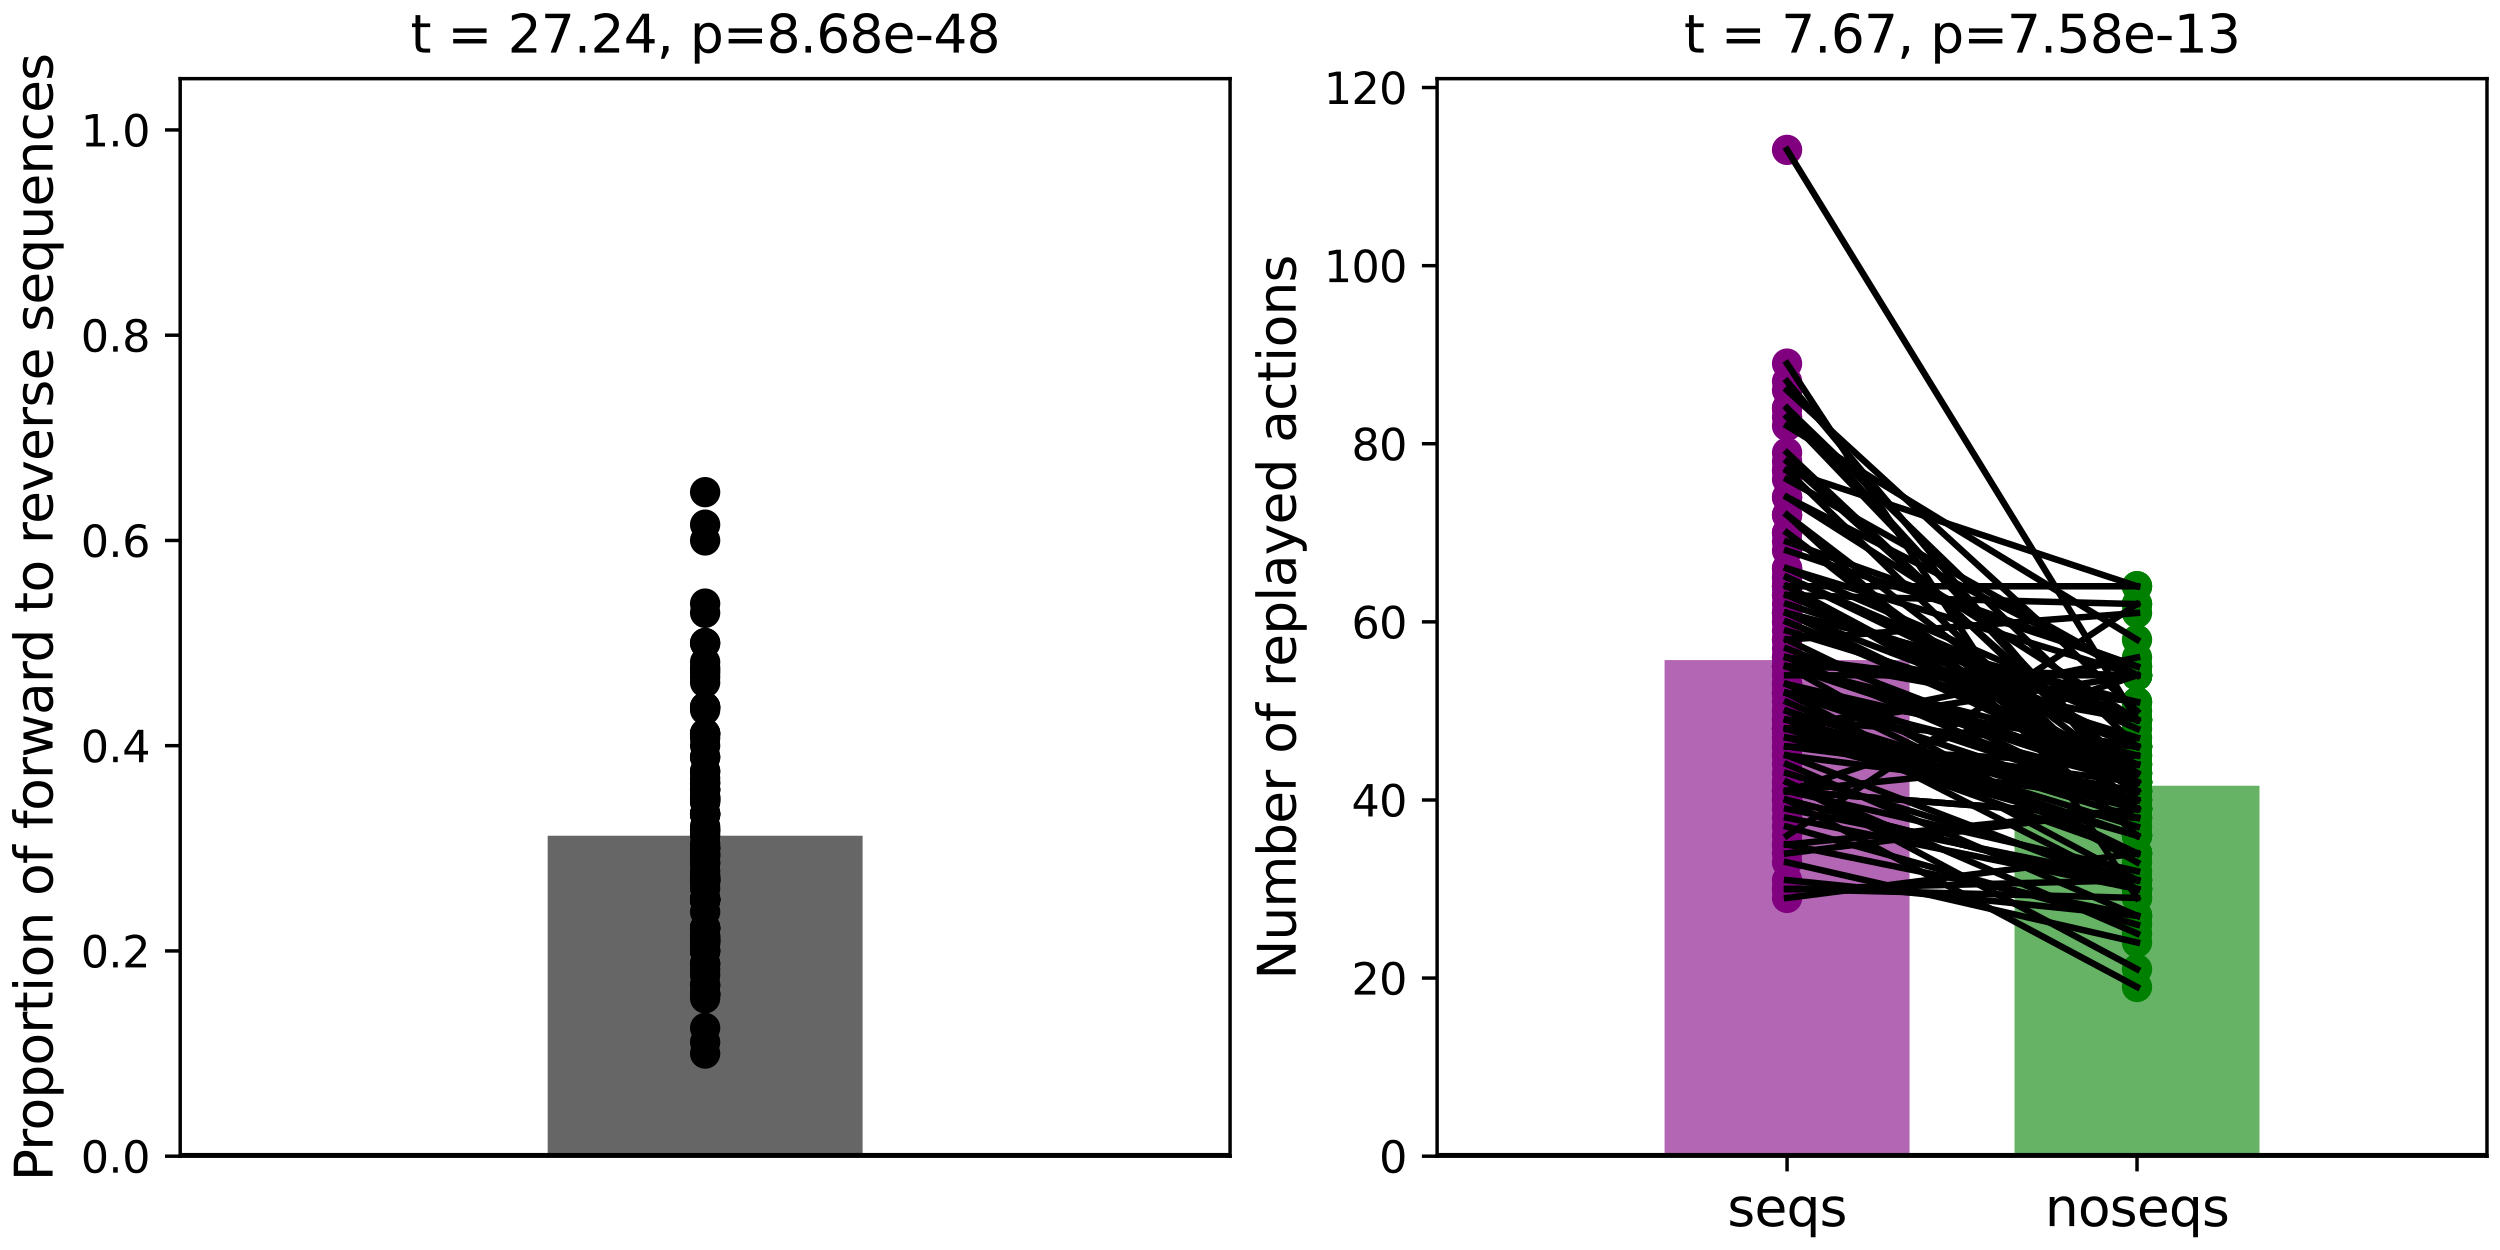 <?xml version="1.0" encoding="utf-8" standalone="no"?>
<!DOCTYPE svg PUBLIC "-//W3C//DTD SVG 1.1//EN"
  "http://www.w3.org/Graphics/SVG/1.1/DTD/svg11.dtd">
<svg xmlns:xlink="http://www.w3.org/1999/xlink" width="576pt" height="288pt" viewBox="0 0 576 288" xmlns="http://www.w3.org/2000/svg" version="1.1">
 <defs>
  <style type="text/css">*{stroke-linejoin: round; stroke-linecap: butt}</style>
 </defs>
 <g id="figure_1">
  <g id="patch_1">
   <path d="M 0 288 
L 576 288 
L 576 0 
L 0 0 
L 0 288 
z
" style="fill: none"/>
  </g>
  <g id="axes_1">
   <g id="patch_2">
    <path d="M 41.517 266.386 
L 283.408 266.386 
L 283.408 18.118 
L 41.517 18.118 
L 41.517 266.386 
z
" style="fill: none"/>
   </g>
   <g id="patch_3">
    <path d="M 126.179 266.386 
L 198.746 266.386 
L 198.746 192.555 
L 126.179 192.555 
z
" clip-path="url(#p1fd68b3cf5)" style="opacity: 0.6"/>
   </g>
   <g id="PathCollection_1">
    <defs>
     <path id="ma837902703" d="M 0 3 
C 0.796 3 1.559 2.684 2.121 2.121 
C 2.684 1.559 3 0.796 3 0 
C 3 -0.796 2.684 -1.559 2.121 -2.121 
C 1.559 -2.684 0.796 -3 0 -3 
C -0.796 -3 -1.559 -2.684 -2.121 -2.121 
C -2.684 -1.559 -3 -0.796 -3 0 
C -3 0.796 -2.684 1.559 -2.121 2.121 
C -1.559 2.684 -0.796 3 0 3 
z
" style="stroke: #000000"/>
    </defs>
    <g clip-path="url(#p1fd68b3cf5)">
     <use xlink:href="#ma837902703" x="162.462" y="207.275" style="stroke: #000000"/>
     <use xlink:href="#ma837902703" x="162.462" y="194.424" style="stroke: #000000"/>
     <use xlink:href="#ma837902703" x="162.462" y="177.719" style="stroke: #000000"/>
     <use xlink:href="#ma837902703" x="162.462" y="181.941" style="stroke: #000000"/>
     <use xlink:href="#ma837902703" x="162.462" y="156.045" style="stroke: #000000"/>
     <use xlink:href="#ma837902703" x="162.462" y="200.707" style="stroke: #000000"/>
     <use xlink:href="#ma837902703" x="162.462" y="184.853" style="stroke: #000000"/>
     <use xlink:href="#ma837902703" x="162.462" y="240.114" style="stroke: #000000"/>
     <use xlink:href="#ma837902703" x="162.462" y="226.978" style="stroke: #000000"/>
     <use xlink:href="#ma837902703" x="162.462" y="217.127" style="stroke: #000000"/>
     <use xlink:href="#ma837902703" x="162.462" y="169.026" style="stroke: #000000"/>
     <use xlink:href="#ma837902703" x="162.462" y="171.808" style="stroke: #000000"/>
     <use xlink:href="#ma837902703" x="162.462" y="230.01" style="stroke: #000000"/>
     <use xlink:href="#ma837902703" x="162.462" y="181.941" style="stroke: #000000"/>
     <use xlink:href="#ma837902703" x="162.462" y="177.719" style="stroke: #000000"/>
     <use xlink:href="#ma837902703" x="162.462" y="207.275" style="stroke: #000000"/>
     <use xlink:href="#ma837902703" x="162.462" y="224.66" style="stroke: #000000"/>
     <use xlink:href="#ma837902703" x="162.462" y="157.257" style="stroke: #000000"/>
     <use xlink:href="#ma837902703" x="162.462" y="213.843" style="stroke: #000000"/>
     <use xlink:href="#ma837902703" x="162.462" y="187.571" style="stroke: #000000"/>
     <use xlink:href="#ma837902703" x="162.462" y="216.608" style="stroke: #000000"/>
     <use xlink:href="#ma837902703" x="162.462" y="229.053" style="stroke: #000000"/>
     <use xlink:href="#ma837902703" x="162.462" y="162.941" style="stroke: #000000"/>
     <use xlink:href="#ma837902703" x="162.462" y="184.144" style="stroke: #000000"/>
     <use xlink:href="#ma837902703" x="162.462" y="202.728" style="stroke: #000000"/>
     <use xlink:href="#ma837902703" x="162.462" y="187.571" style="stroke: #000000"/>
     <use xlink:href="#ma837902703" x="162.462" y="169.026" style="stroke: #000000"/>
     <use xlink:href="#ma837902703" x="162.462" y="207.275" style="stroke: #000000"/>
     <use xlink:href="#ma837902703" x="162.462" y="153.793" style="stroke: #000000"/>
     <use xlink:href="#ma837902703" x="162.462" y="179.275" style="stroke: #000000"/>
     <use xlink:href="#ma837902703" x="162.462" y="148.163" style="stroke: #000000"/>
     <use xlink:href="#ma837902703" x="162.462" y="222.053" style="stroke: #000000"/>
     <use xlink:href="#ma837902703" x="162.462" y="148.163" style="stroke: #000000"/>
     <use xlink:href="#ma837902703" x="162.462" y="191.153" style="stroke: #000000"/>
     <use xlink:href="#ma837902703" x="162.462" y="154.386" style="stroke: #000000"/>
     <use xlink:href="#ma837902703" x="162.462" y="207.275" style="stroke: #000000"/>
     <use xlink:href="#ma837902703" x="162.462" y="190.386" style="stroke: #000000"/>
     <use xlink:href="#ma837902703" x="162.462" y="195.452" style="stroke: #000000"/>
     <use xlink:href="#ma837902703" x="162.462" y="184.144" style="stroke: #000000"/>
     <use xlink:href="#ma837902703" x="162.462" y="215.719" style="stroke: #000000"/>
     <use xlink:href="#ma837902703" x="162.462" y="226.978" style="stroke: #000000"/>
     <use xlink:href="#ma837902703" x="162.462" y="183.63" style="stroke: #000000"/>
     <use xlink:href="#ma837902703" x="162.462" y="196.843" style="stroke: #000000"/>
     <use xlink:href="#ma837902703" x="162.462" y="170.056" style="stroke: #000000"/>
     <use xlink:href="#ma837902703" x="162.462" y="207.275" style="stroke: #000000"/>
     <use xlink:href="#ma837902703" x="162.462" y="216.608" style="stroke: #000000"/>
     <use xlink:href="#ma837902703" x="162.462" y="219.097" style="stroke: #000000"/>
     <use xlink:href="#ma837902703" x="162.462" y="236.83" style="stroke: #000000"/>
     <use xlink:href="#ma837902703" x="162.462" y="152.542" style="stroke: #000000"/>
     <use xlink:href="#ma837902703" x="162.462" y="139.069" style="stroke: #000000"/>
     <use xlink:href="#ma837902703" x="162.462" y="229.053" style="stroke: #000000"/>
     <use xlink:href="#ma837902703" x="162.462" y="124.519" style="stroke: #000000"/>
     <use xlink:href="#ma837902703" x="162.462" y="113.392" style="stroke: #000000"/>
     <use xlink:href="#ma837902703" x="162.462" y="229.053" style="stroke: #000000"/>
     <use xlink:href="#ma837902703" x="162.462" y="204.705" style="stroke: #000000"/>
     <use xlink:href="#ma837902703" x="162.462" y="203.334" style="stroke: #000000"/>
     <use xlink:href="#ma837902703" x="162.462" y="229.053" style="stroke: #000000"/>
     <use xlink:href="#ma837902703" x="162.462" y="210.089" style="stroke: #000000"/>
     <use xlink:href="#ma837902703" x="162.462" y="162.941" style="stroke: #000000"/>
     <use xlink:href="#ma837902703" x="162.462" y="174.435" style="stroke: #000000"/>
     <use xlink:href="#ma837902703" x="162.462" y="187.571" style="stroke: #000000"/>
     <use xlink:href="#ma837902703" x="162.462" y="191.719" style="stroke: #000000"/>
     <use xlink:href="#ma837902703" x="162.462" y="198.83" style="stroke: #000000"/>
     <use xlink:href="#ma837902703" x="162.462" y="184.54" style="stroke: #000000"/>
     <use xlink:href="#ma837902703" x="162.462" y="213.843" style="stroke: #000000"/>
     <use xlink:href="#ma837902703" x="162.462" y="192.497" style="stroke: #000000"/>
     <use xlink:href="#ma837902703" x="162.462" y="187.571" style="stroke: #000000"/>
     <use xlink:href="#ma837902703" x="162.462" y="180.406" style="stroke: #000000"/>
     <use xlink:href="#ma837902703" x="162.462" y="162.941" style="stroke: #000000"/>
     <use xlink:href="#ma837902703" x="162.462" y="219.097" style="stroke: #000000"/>
     <use xlink:href="#ma837902703" x="162.462" y="202.728" style="stroke: #000000"/>
     <use xlink:href="#ma837902703" x="162.462" y="202.728" style="stroke: #000000"/>
     <use xlink:href="#ma837902703" x="162.462" y="180.406" style="stroke: #000000"/>
     <use xlink:href="#ma837902703" x="162.462" y="207.275" style="stroke: #000000"/>
     <use xlink:href="#ma837902703" x="162.462" y="181.941" style="stroke: #000000"/>
     <use xlink:href="#ma837902703" x="162.462" y="201.901" style="stroke: #000000"/>
     <use xlink:href="#ma837902703" x="162.462" y="191.153" style="stroke: #000000"/>
     <use xlink:href="#ma837902703" x="162.462" y="202.728" style="stroke: #000000"/>
     <use xlink:href="#ma837902703" x="162.462" y="197.423" style="stroke: #000000"/>
     <use xlink:href="#ma837902703" x="162.462" y="163.584" style="stroke: #000000"/>
     <use xlink:href="#ma837902703" x="162.462" y="219.097" style="stroke: #000000"/>
     <use xlink:href="#ma837902703" x="162.462" y="169.026" style="stroke: #000000"/>
     <use xlink:href="#ma837902703" x="162.462" y="213.843" style="stroke: #000000"/>
     <use xlink:href="#ma837902703" x="162.462" y="222.053" style="stroke: #000000"/>
     <use xlink:href="#ma837902703" x="162.462" y="120.881" style="stroke: #000000"/>
     <use xlink:href="#ma837902703" x="162.462" y="201.901" style="stroke: #000000"/>
     <use xlink:href="#ma837902703" x="162.462" y="141.209" style="stroke: #000000"/>
     <use xlink:href="#ma837902703" x="162.462" y="213.843" style="stroke: #000000"/>
     <use xlink:href="#ma837902703" x="162.462" y="242.741" style="stroke: #000000"/>
     <use xlink:href="#ma837902703" x="162.462" y="217.466" style="stroke: #000000"/>
     <use xlink:href="#ma837902703" x="162.462" y="196.843" style="stroke: #000000"/>
     <use xlink:href="#ma837902703" x="162.462" y="174.435" style="stroke: #000000"/>
     <use xlink:href="#ma837902703" x="162.462" y="195.452" style="stroke: #000000"/>
     <use xlink:href="#ma837902703" x="162.462" y="155.118" style="stroke: #000000"/>
     <use xlink:href="#ma837902703" x="162.462" y="216.608" style="stroke: #000000"/>
     <use xlink:href="#ma837902703" x="162.462" y="215.719" style="stroke: #000000"/>
     <use xlink:href="#ma837902703" x="162.462" y="198.83" style="stroke: #000000"/>
     <use xlink:href="#ma837902703" x="162.462" y="183.63" style="stroke: #000000"/>
     <use xlink:href="#ma837902703" x="162.462" y="223.396" style="stroke: #000000"/>
     <use xlink:href="#ma837902703" x="162.462" y="195.452" style="stroke: #000000"/>
    </g>
   </g>
   <g id="matplotlib.axis_1"/>
   <g id="matplotlib.axis_2">
    <g id="ytick_1">
     <g id="line2d_1">
      <defs>
       <path id="m595f4b6fc6" d="M 0 0 
L -3.5 0 
" style="stroke: #000000; stroke-width: 0.8"/>
      </defs>
      <g>
       <use xlink:href="#m595f4b6fc6" x="41.517" y="266.386" style="stroke: #000000; stroke-width: 0.8"/>
      </g>
     </g>
     <g id="text_1">
      <!-- 0.0 -->
      <g transform="translate(18.614 270.185)scale(0.1 -0.1)">
       <defs>
        <path id="DejaVuSans-30" d="M 2034 4250 
Q 1547 4250 1301 3770 
Q 1056 3291 1056 2328 
Q 1056 1369 1301 889 
Q 1547 409 2034 409 
Q 2525 409 2770 889 
Q 3016 1369 3016 2328 
Q 3016 3291 2770 3770 
Q 2525 4250 2034 4250 
z
M 2034 4750 
Q 2819 4750 3233 4129 
Q 3647 3509 3647 2328 
Q 3647 1150 3233 529 
Q 2819 -91 2034 -91 
Q 1250 -91 836 529 
Q 422 1150 422 2328 
Q 422 3509 836 4129 
Q 1250 4750 2034 4750 
z
" transform="scale(0.016)"/>
        <path id="DejaVuSans-2e" d="M 684 794 
L 1344 794 
L 1344 0 
L 684 0 
L 684 794 
z
" transform="scale(0.016)"/>
       </defs>
       <use xlink:href="#DejaVuSans-30"/>
       <use xlink:href="#DejaVuSans-2e" x="63.623"/>
       <use xlink:href="#DejaVuSans-30" x="95.41"/>
      </g>
     </g>
    </g>
    <g id="ytick_2">
     <g id="line2d_2">
      <g>
       <use xlink:href="#m595f4b6fc6" x="41.517" y="219.097" style="stroke: #000000; stroke-width: 0.8"/>
      </g>
     </g>
     <g id="text_2">
      <!-- 0.2 -->
      <g transform="translate(18.614 222.896)scale(0.1 -0.1)">
       <defs>
        <path id="DejaVuSans-32" d="M 1228 531 
L 3431 531 
L 3431 0 
L 469 0 
L 469 531 
Q 828 903 1448 1529 
Q 2069 2156 2228 2338 
Q 2531 2678 2651 2914 
Q 2772 3150 2772 3378 
Q 2772 3750 2511 3984 
Q 2250 4219 1831 4219 
Q 1534 4219 1204 4116 
Q 875 4013 500 3803 
L 500 4441 
Q 881 4594 1212 4672 
Q 1544 4750 1819 4750 
Q 2544 4750 2975 4387 
Q 3406 4025 3406 3419 
Q 3406 3131 3298 2873 
Q 3191 2616 2906 2266 
Q 2828 2175 2409 1742 
Q 1991 1309 1228 531 
z
" transform="scale(0.016)"/>
       </defs>
       <use xlink:href="#DejaVuSans-30"/>
       <use xlink:href="#DejaVuSans-2e" x="63.623"/>
       <use xlink:href="#DejaVuSans-32" x="95.41"/>
      </g>
     </g>
    </g>
    <g id="ytick_3">
     <g id="line2d_3">
      <g>
       <use xlink:href="#m595f4b6fc6" x="41.517" y="171.808" style="stroke: #000000; stroke-width: 0.8"/>
      </g>
     </g>
     <g id="text_3">
      <!-- 0.4 -->
      <g transform="translate(18.614 175.607)scale(0.1 -0.1)">
       <defs>
        <path id="DejaVuSans-34" d="M 2419 4116 
L 825 1625 
L 2419 1625 
L 2419 4116 
z
M 2253 4666 
L 3047 4666 
L 3047 1625 
L 3713 1625 
L 3713 1100 
L 3047 1100 
L 3047 0 
L 2419 0 
L 2419 1100 
L 313 1100 
L 313 1709 
L 2253 4666 
z
" transform="scale(0.016)"/>
       </defs>
       <use xlink:href="#DejaVuSans-30"/>
       <use xlink:href="#DejaVuSans-2e" x="63.623"/>
       <use xlink:href="#DejaVuSans-34" x="95.41"/>
      </g>
     </g>
    </g>
    <g id="ytick_4">
     <g id="line2d_4">
      <g>
       <use xlink:href="#m595f4b6fc6" x="41.517" y="124.519" style="stroke: #000000; stroke-width: 0.8"/>
      </g>
     </g>
     <g id="text_4">
      <!-- 0.6 -->
      <g transform="translate(18.614 128.318)scale(0.1 -0.1)">
       <defs>
        <path id="DejaVuSans-36" d="M 2113 2584 
Q 1688 2584 1439 2293 
Q 1191 2003 1191 1497 
Q 1191 994 1439 701 
Q 1688 409 2113 409 
Q 2538 409 2786 701 
Q 3034 994 3034 1497 
Q 3034 2003 2786 2293 
Q 2538 2584 2113 2584 
z
M 3366 4563 
L 3366 3988 
Q 3128 4100 2886 4159 
Q 2644 4219 2406 4219 
Q 1781 4219 1451 3797 
Q 1122 3375 1075 2522 
Q 1259 2794 1537 2939 
Q 1816 3084 2150 3084 
Q 2853 3084 3261 2657 
Q 3669 2231 3669 1497 
Q 3669 778 3244 343 
Q 2819 -91 2113 -91 
Q 1303 -91 875 529 
Q 447 1150 447 2328 
Q 447 3434 972 4092 
Q 1497 4750 2381 4750 
Q 2619 4750 2861 4703 
Q 3103 4656 3366 4563 
z
" transform="scale(0.016)"/>
       </defs>
       <use xlink:href="#DejaVuSans-30"/>
       <use xlink:href="#DejaVuSans-2e" x="63.623"/>
       <use xlink:href="#DejaVuSans-36" x="95.41"/>
      </g>
     </g>
    </g>
    <g id="ytick_5">
     <g id="line2d_5">
      <g>
       <use xlink:href="#m595f4b6fc6" x="41.517" y="77.23" style="stroke: #000000; stroke-width: 0.8"/>
      </g>
     </g>
     <g id="text_5">
      <!-- 0.8 -->
      <g transform="translate(18.614 81.029)scale(0.1 -0.1)">
       <defs>
        <path id="DejaVuSans-38" d="M 2034 2216 
Q 1584 2216 1326 1975 
Q 1069 1734 1069 1313 
Q 1069 891 1326 650 
Q 1584 409 2034 409 
Q 2484 409 2743 651 
Q 3003 894 3003 1313 
Q 3003 1734 2745 1975 
Q 2488 2216 2034 2216 
z
M 1403 2484 
Q 997 2584 770 2862 
Q 544 3141 544 3541 
Q 544 4100 942 4425 
Q 1341 4750 2034 4750 
Q 2731 4750 3128 4425 
Q 3525 4100 3525 3541 
Q 3525 3141 3298 2862 
Q 3072 2584 2669 2484 
Q 3125 2378 3379 2068 
Q 3634 1759 3634 1313 
Q 3634 634 3220 271 
Q 2806 -91 2034 -91 
Q 1263 -91 848 271 
Q 434 634 434 1313 
Q 434 1759 690 2068 
Q 947 2378 1403 2484 
z
M 1172 3481 
Q 1172 3119 1398 2916 
Q 1625 2713 2034 2713 
Q 2441 2713 2670 2916 
Q 2900 3119 2900 3481 
Q 2900 3844 2670 4047 
Q 2441 4250 2034 4250 
Q 1625 4250 1398 4047 
Q 1172 3844 1172 3481 
z
" transform="scale(0.016)"/>
       </defs>
       <use xlink:href="#DejaVuSans-30"/>
       <use xlink:href="#DejaVuSans-2e" x="63.623"/>
       <use xlink:href="#DejaVuSans-38" x="95.41"/>
      </g>
     </g>
    </g>
    <g id="ytick_6">
     <g id="line2d_6">
      <g>
       <use xlink:href="#m595f4b6fc6" x="41.517" y="29.941" style="stroke: #000000; stroke-width: 0.8"/>
      </g>
     </g>
     <g id="text_6">
      <!-- 1.0 -->
      <g transform="translate(18.614 33.74)scale(0.1 -0.1)">
       <defs>
        <path id="DejaVuSans-31" d="M 794 531 
L 1825 531 
L 1825 4091 
L 703 3866 
L 703 4441 
L 1819 4666 
L 2450 4666 
L 2450 531 
L 3481 531 
L 3481 0 
L 794 0 
L 794 531 
z
" transform="scale(0.016)"/>
       </defs>
       <use xlink:href="#DejaVuSans-31"/>
       <use xlink:href="#DejaVuSans-2e" x="63.623"/>
       <use xlink:href="#DejaVuSans-30" x="95.41"/>
      </g>
     </g>
    </g>
    <g id="text_7">
     <!-- Proportion of forward to reverse sequences -->
     <g transform="translate(12.118 272.144)rotate(-90)scale(0.12 -0.12)">
      <defs>
       <path id="DejaVuSans-50" d="M 1259 4147 
L 1259 2394 
L 2053 2394 
Q 2494 2394 2734 2622 
Q 2975 2850 2975 3272 
Q 2975 3691 2734 3919 
Q 2494 4147 2053 4147 
L 1259 4147 
z
M 628 4666 
L 2053 4666 
Q 2838 4666 3239 4311 
Q 3641 3956 3641 3272 
Q 3641 2581 3239 2228 
Q 2838 1875 2053 1875 
L 1259 1875 
L 1259 0 
L 628 0 
L 628 4666 
z
" transform="scale(0.016)"/>
       <path id="DejaVuSans-72" d="M 2631 2963 
Q 2534 3019 2420 3045 
Q 2306 3072 2169 3072 
Q 1681 3072 1420 2755 
Q 1159 2438 1159 1844 
L 1159 0 
L 581 0 
L 581 3500 
L 1159 3500 
L 1159 2956 
Q 1341 3275 1631 3429 
Q 1922 3584 2338 3584 
Q 2397 3584 2469 3576 
Q 2541 3569 2628 3553 
L 2631 2963 
z
" transform="scale(0.016)"/>
       <path id="DejaVuSans-6f" d="M 1959 3097 
Q 1497 3097 1228 2736 
Q 959 2375 959 1747 
Q 959 1119 1226 758 
Q 1494 397 1959 397 
Q 2419 397 2687 759 
Q 2956 1122 2956 1747 
Q 2956 2369 2687 2733 
Q 2419 3097 1959 3097 
z
M 1959 3584 
Q 2709 3584 3137 3096 
Q 3566 2609 3566 1747 
Q 3566 888 3137 398 
Q 2709 -91 1959 -91 
Q 1206 -91 779 398 
Q 353 888 353 1747 
Q 353 2609 779 3096 
Q 1206 3584 1959 3584 
z
" transform="scale(0.016)"/>
       <path id="DejaVuSans-70" d="M 1159 525 
L 1159 -1331 
L 581 -1331 
L 581 3500 
L 1159 3500 
L 1159 2969 
Q 1341 3281 1617 3432 
Q 1894 3584 2278 3584 
Q 2916 3584 3314 3078 
Q 3713 2572 3713 1747 
Q 3713 922 3314 415 
Q 2916 -91 2278 -91 
Q 1894 -91 1617 61 
Q 1341 213 1159 525 
z
M 3116 1747 
Q 3116 2381 2855 2742 
Q 2594 3103 2138 3103 
Q 1681 3103 1420 2742 
Q 1159 2381 1159 1747 
Q 1159 1113 1420 752 
Q 1681 391 2138 391 
Q 2594 391 2855 752 
Q 3116 1113 3116 1747 
z
" transform="scale(0.016)"/>
       <path id="DejaVuSans-74" d="M 1172 4494 
L 1172 3500 
L 2356 3500 
L 2356 3053 
L 1172 3053 
L 1172 1153 
Q 1172 725 1289 603 
Q 1406 481 1766 481 
L 2356 481 
L 2356 0 
L 1766 0 
Q 1100 0 847 248 
Q 594 497 594 1153 
L 594 3053 
L 172 3053 
L 172 3500 
L 594 3500 
L 594 4494 
L 1172 4494 
z
" transform="scale(0.016)"/>
       <path id="DejaVuSans-69" d="M 603 3500 
L 1178 3500 
L 1178 0 
L 603 0 
L 603 3500 
z
M 603 4863 
L 1178 4863 
L 1178 4134 
L 603 4134 
L 603 4863 
z
" transform="scale(0.016)"/>
       <path id="DejaVuSans-6e" d="M 3513 2113 
L 3513 0 
L 2938 0 
L 2938 2094 
Q 2938 2591 2744 2837 
Q 2550 3084 2163 3084 
Q 1697 3084 1428 2787 
Q 1159 2491 1159 1978 
L 1159 0 
L 581 0 
L 581 3500 
L 1159 3500 
L 1159 2956 
Q 1366 3272 1645 3428 
Q 1925 3584 2291 3584 
Q 2894 3584 3203 3211 
Q 3513 2838 3513 2113 
z
" transform="scale(0.016)"/>
       <path id="DejaVuSans-20" transform="scale(0.016)"/>
       <path id="DejaVuSans-66" d="M 2375 4863 
L 2375 4384 
L 1825 4384 
Q 1516 4384 1395 4259 
Q 1275 4134 1275 3809 
L 1275 3500 
L 2222 3500 
L 2222 3053 
L 1275 3053 
L 1275 0 
L 697 0 
L 697 3053 
L 147 3053 
L 147 3500 
L 697 3500 
L 697 3744 
Q 697 4328 969 4595 
Q 1241 4863 1831 4863 
L 2375 4863 
z
" transform="scale(0.016)"/>
       <path id="DejaVuSans-77" d="M 269 3500 
L 844 3500 
L 1563 769 
L 2278 3500 
L 2956 3500 
L 3675 769 
L 4391 3500 
L 4966 3500 
L 4050 0 
L 3372 0 
L 2619 2869 
L 1863 0 
L 1184 0 
L 269 3500 
z
" transform="scale(0.016)"/>
       <path id="DejaVuSans-61" d="M 2194 1759 
Q 1497 1759 1228 1600 
Q 959 1441 959 1056 
Q 959 750 1161 570 
Q 1363 391 1709 391 
Q 2188 391 2477 730 
Q 2766 1069 2766 1631 
L 2766 1759 
L 2194 1759 
z
M 3341 1997 
L 3341 0 
L 2766 0 
L 2766 531 
Q 2569 213 2275 61 
Q 1981 -91 1556 -91 
Q 1019 -91 701 211 
Q 384 513 384 1019 
Q 384 1609 779 1909 
Q 1175 2209 1959 2209 
L 2766 2209 
L 2766 2266 
Q 2766 2663 2505 2880 
Q 2244 3097 1772 3097 
Q 1472 3097 1187 3025 
Q 903 2953 641 2809 
L 641 3341 
Q 956 3463 1253 3523 
Q 1550 3584 1831 3584 
Q 2591 3584 2966 3190 
Q 3341 2797 3341 1997 
z
" transform="scale(0.016)"/>
       <path id="DejaVuSans-64" d="M 2906 2969 
L 2906 4863 
L 3481 4863 
L 3481 0 
L 2906 0 
L 2906 525 
Q 2725 213 2448 61 
Q 2172 -91 1784 -91 
Q 1150 -91 751 415 
Q 353 922 353 1747 
Q 353 2572 751 3078 
Q 1150 3584 1784 3584 
Q 2172 3584 2448 3432 
Q 2725 3281 2906 2969 
z
M 947 1747 
Q 947 1113 1208 752 
Q 1469 391 1925 391 
Q 2381 391 2643 752 
Q 2906 1113 2906 1747 
Q 2906 2381 2643 2742 
Q 2381 3103 1925 3103 
Q 1469 3103 1208 2742 
Q 947 2381 947 1747 
z
" transform="scale(0.016)"/>
       <path id="DejaVuSans-65" d="M 3597 1894 
L 3597 1613 
L 953 1613 
Q 991 1019 1311 708 
Q 1631 397 2203 397 
Q 2534 397 2845 478 
Q 3156 559 3463 722 
L 3463 178 
Q 3153 47 2828 -22 
Q 2503 -91 2169 -91 
Q 1331 -91 842 396 
Q 353 884 353 1716 
Q 353 2575 817 3079 
Q 1281 3584 2069 3584 
Q 2775 3584 3186 3129 
Q 3597 2675 3597 1894 
z
M 3022 2063 
Q 3016 2534 2758 2815 
Q 2500 3097 2075 3097 
Q 1594 3097 1305 2825 
Q 1016 2553 972 2059 
L 3022 2063 
z
" transform="scale(0.016)"/>
       <path id="DejaVuSans-76" d="M 191 3500 
L 800 3500 
L 1894 563 
L 2988 3500 
L 3597 3500 
L 2284 0 
L 1503 0 
L 191 3500 
z
" transform="scale(0.016)"/>
       <path id="DejaVuSans-73" d="M 2834 3397 
L 2834 2853 
Q 2591 2978 2328 3040 
Q 2066 3103 1784 3103 
Q 1356 3103 1142 2972 
Q 928 2841 928 2578 
Q 928 2378 1081 2264 
Q 1234 2150 1697 2047 
L 1894 2003 
Q 2506 1872 2764 1633 
Q 3022 1394 3022 966 
Q 3022 478 2636 193 
Q 2250 -91 1575 -91 
Q 1294 -91 989 -36 
Q 684 19 347 128 
L 347 722 
Q 666 556 975 473 
Q 1284 391 1588 391 
Q 1994 391 2212 530 
Q 2431 669 2431 922 
Q 2431 1156 2273 1281 
Q 2116 1406 1581 1522 
L 1381 1569 
Q 847 1681 609 1914 
Q 372 2147 372 2553 
Q 372 3047 722 3315 
Q 1072 3584 1716 3584 
Q 2034 3584 2315 3537 
Q 2597 3491 2834 3397 
z
" transform="scale(0.016)"/>
       <path id="DejaVuSans-71" d="M 947 1747 
Q 947 1113 1208 752 
Q 1469 391 1925 391 
Q 2381 391 2643 752 
Q 2906 1113 2906 1747 
Q 2906 2381 2643 2742 
Q 2381 3103 1925 3103 
Q 1469 3103 1208 2742 
Q 947 2381 947 1747 
z
M 2906 525 
Q 2725 213 2448 61 
Q 2172 -91 1784 -91 
Q 1150 -91 751 415 
Q 353 922 353 1747 
Q 353 2572 751 3078 
Q 1150 3584 1784 3584 
Q 2172 3584 2448 3432 
Q 2725 3281 2906 2969 
L 2906 3500 
L 3481 3500 
L 3481 -1331 
L 2906 -1331 
L 2906 525 
z
" transform="scale(0.016)"/>
       <path id="DejaVuSans-75" d="M 544 1381 
L 544 3500 
L 1119 3500 
L 1119 1403 
Q 1119 906 1312 657 
Q 1506 409 1894 409 
Q 2359 409 2629 706 
Q 2900 1003 2900 1516 
L 2900 3500 
L 3475 3500 
L 3475 0 
L 2900 0 
L 2900 538 
Q 2691 219 2414 64 
Q 2138 -91 1772 -91 
Q 1169 -91 856 284 
Q 544 659 544 1381 
z
M 1991 3584 
L 1991 3584 
z
" transform="scale(0.016)"/>
       <path id="DejaVuSans-63" d="M 3122 3366 
L 3122 2828 
Q 2878 2963 2633 3030 
Q 2388 3097 2138 3097 
Q 1578 3097 1268 2742 
Q 959 2388 959 1747 
Q 959 1106 1268 751 
Q 1578 397 2138 397 
Q 2388 397 2633 464 
Q 2878 531 3122 666 
L 3122 134 
Q 2881 22 2623 -34 
Q 2366 -91 2075 -91 
Q 1284 -91 818 406 
Q 353 903 353 1747 
Q 353 2603 823 3093 
Q 1294 3584 2113 3584 
Q 2378 3584 2631 3529 
Q 2884 3475 3122 3366 
z
" transform="scale(0.016)"/>
      </defs>
      <use xlink:href="#DejaVuSans-50"/>
      <use xlink:href="#DejaVuSans-72" x="58.553"/>
      <use xlink:href="#DejaVuSans-6f" x="97.416"/>
      <use xlink:href="#DejaVuSans-70" x="158.598"/>
      <use xlink:href="#DejaVuSans-6f" x="222.074"/>
      <use xlink:href="#DejaVuSans-72" x="283.256"/>
      <use xlink:href="#DejaVuSans-74" x="324.369"/>
      <use xlink:href="#DejaVuSans-69" x="363.578"/>
      <use xlink:href="#DejaVuSans-6f" x="391.361"/>
      <use xlink:href="#DejaVuSans-6e" x="452.543"/>
      <use xlink:href="#DejaVuSans-20" x="515.922"/>
      <use xlink:href="#DejaVuSans-6f" x="547.709"/>
      <use xlink:href="#DejaVuSans-66" x="608.891"/>
      <use xlink:href="#DejaVuSans-20" x="644.096"/>
      <use xlink:href="#DejaVuSans-66" x="675.883"/>
      <use xlink:href="#DejaVuSans-6f" x="711.088"/>
      <use xlink:href="#DejaVuSans-72" x="772.27"/>
      <use xlink:href="#DejaVuSans-77" x="813.383"/>
      <use xlink:href="#DejaVuSans-61" x="895.17"/>
      <use xlink:href="#DejaVuSans-72" x="956.449"/>
      <use xlink:href="#DejaVuSans-64" x="995.812"/>
      <use xlink:href="#DejaVuSans-20" x="1059.289"/>
      <use xlink:href="#DejaVuSans-74" x="1091.076"/>
      <use xlink:href="#DejaVuSans-6f" x="1130.285"/>
      <use xlink:href="#DejaVuSans-20" x="1191.467"/>
      <use xlink:href="#DejaVuSans-72" x="1223.254"/>
      <use xlink:href="#DejaVuSans-65" x="1262.117"/>
      <use xlink:href="#DejaVuSans-76" x="1323.641"/>
      <use xlink:href="#DejaVuSans-65" x="1382.82"/>
      <use xlink:href="#DejaVuSans-72" x="1444.344"/>
      <use xlink:href="#DejaVuSans-73" x="1485.457"/>
      <use xlink:href="#DejaVuSans-65" x="1537.557"/>
      <use xlink:href="#DejaVuSans-20" x="1599.08"/>
      <use xlink:href="#DejaVuSans-73" x="1630.867"/>
      <use xlink:href="#DejaVuSans-65" x="1682.967"/>
      <use xlink:href="#DejaVuSans-71" x="1744.49"/>
      <use xlink:href="#DejaVuSans-75" x="1807.967"/>
      <use xlink:href="#DejaVuSans-65" x="1871.346"/>
      <use xlink:href="#DejaVuSans-6e" x="1932.869"/>
      <use xlink:href="#DejaVuSans-63" x="1996.248"/>
      <use xlink:href="#DejaVuSans-65" x="2051.229"/>
      <use xlink:href="#DejaVuSans-73" x="2112.752"/>
     </g>
    </g>
   </g>
   <g id="line2d_7">
    <path d="M 41.517 266.386 
L 283.408 266.386 
" clip-path="url(#p1fd68b3cf5)" style="fill: none; stroke: #000000; stroke-width: 1.5; stroke-linecap: square"/>
   </g>
   <g id="patch_4">
    <path d="M 41.517 266.386 
L 41.517 18.118 
" style="fill: none; stroke: #000000; stroke-width: 0.8; stroke-linejoin: miter; stroke-linecap: square"/>
   </g>
   <g id="patch_5">
    <path d="M 283.408 266.386 
L 283.408 18.118 
" style="fill: none; stroke: #000000; stroke-width: 0.8; stroke-linejoin: miter; stroke-linecap: square"/>
   </g>
   <g id="patch_6">
    <path d="M 41.517 266.386 
L 283.408 266.386 
" style="fill: none; stroke: #000000; stroke-width: 0.8; stroke-linejoin: miter; stroke-linecap: square"/>
   </g>
   <g id="patch_7">
    <path d="M 41.517 18.118 
L 283.408 18.118 
" style="fill: none; stroke: #000000; stroke-width: 0.8; stroke-linejoin: miter; stroke-linecap: square"/>
   </g>
   <g id="text_8">
    <!-- t = 27.24, p=8.68e-48 -->
    <g transform="translate(94.59 12.118)scale(0.12 -0.12)">
     <defs>
      <path id="DejaVuSans-3d" d="M 678 2906 
L 4684 2906 
L 4684 2381 
L 678 2381 
L 678 2906 
z
M 678 1631 
L 4684 1631 
L 4684 1100 
L 678 1100 
L 678 1631 
z
" transform="scale(0.016)"/>
      <path id="DejaVuSans-37" d="M 525 4666 
L 3525 4666 
L 3525 4397 
L 1831 0 
L 1172 0 
L 2766 4134 
L 525 4134 
L 525 4666 
z
" transform="scale(0.016)"/>
      <path id="DejaVuSans-2c" d="M 750 794 
L 1409 794 
L 1409 256 
L 897 -744 
L 494 -744 
L 750 256 
L 750 794 
z
" transform="scale(0.016)"/>
      <path id="DejaVuSans-2d" d="M 313 2009 
L 1997 2009 
L 1997 1497 
L 313 1497 
L 313 2009 
z
" transform="scale(0.016)"/>
     </defs>
     <use xlink:href="#DejaVuSans-74"/>
     <use xlink:href="#DejaVuSans-20" x="39.209"/>
     <use xlink:href="#DejaVuSans-3d" x="70.996"/>
     <use xlink:href="#DejaVuSans-20" x="154.785"/>
     <use xlink:href="#DejaVuSans-32" x="186.572"/>
     <use xlink:href="#DejaVuSans-37" x="250.195"/>
     <use xlink:href="#DejaVuSans-2e" x="313.818"/>
     <use xlink:href="#DejaVuSans-32" x="345.605"/>
     <use xlink:href="#DejaVuSans-34" x="409.229"/>
     <use xlink:href="#DejaVuSans-2c" x="472.852"/>
     <use xlink:href="#DejaVuSans-20" x="504.639"/>
     <use xlink:href="#DejaVuSans-70" x="536.426"/>
     <use xlink:href="#DejaVuSans-3d" x="599.902"/>
     <use xlink:href="#DejaVuSans-38" x="683.691"/>
     <use xlink:href="#DejaVuSans-2e" x="747.314"/>
     <use xlink:href="#DejaVuSans-36" x="779.102"/>
     <use xlink:href="#DejaVuSans-38" x="842.725"/>
     <use xlink:href="#DejaVuSans-65" x="906.348"/>
     <use xlink:href="#DejaVuSans-2d" x="967.871"/>
     <use xlink:href="#DejaVuSans-34" x="1003.955"/>
     <use xlink:href="#DejaVuSans-38" x="1067.578"/>
    </g>
   </g>
  </g>
  <g id="axes_2">
   <g id="patch_8">
    <path d="M 331.109 266.386 
L 573 266.386 
L 573 18.118 
L 331.109 18.118 
L 331.109 266.386 
z
" style="fill: none"/>
   </g>
   <g id="patch_9">
    <path d="M 383.519 266.386 
L 439.96 266.386 
L 439.96 152.08 
L 383.519 152.08 
z
" clip-path="url(#p0b608ba8e7)" style="fill: #800080; opacity: 0.6"/>
   </g>
   <g id="PathCollection_2">
    <defs>
     <path id="m59b90368f3" d="M 0 3 
C 0.796 3 1.559 2.684 2.121 2.121 
C 2.684 1.559 3 0.796 3 0 
C 3 -0.796 2.684 -1.559 2.121 -2.121 
C 1.559 -2.684 0.796 -3 0 -3 
C -0.796 -3 -1.559 -2.684 -2.121 -2.121 
C -2.684 -1.559 -3 -0.796 -3 0 
C -3 0.796 -2.684 1.559 -2.121 2.121 
C -1.559 2.684 -0.796 3 0 3 
z
" style="stroke: #800080"/>
    </defs>
    <g clip-path="url(#p0b608ba8e7)">
     <use xlink:href="#m59b90368f3" x="411.739" y="206.884" style="fill: #800080; stroke: #800080"/>
     <use xlink:href="#m59b90368f3" x="411.739" y="124.812" style="fill: #800080; stroke: #800080"/>
     <use xlink:href="#m59b90368f3" x="411.739" y="176.107" style="fill: #800080; stroke: #800080"/>
     <use xlink:href="#m59b90368f3" x="411.739" y="106.346" style="fill: #800080; stroke: #800080"/>
     <use xlink:href="#m59b90368f3" x="411.739" y="180.21" style="fill: #800080; stroke: #800080"/>
     <use xlink:href="#m59b90368f3" x="411.739" y="172.003" style="fill: #800080; stroke: #800080"/>
     <use xlink:href="#m59b90368f3" x="411.739" y="96.087" style="fill: #800080; stroke: #800080"/>
     <use xlink:href="#m59b90368f3" x="411.739" y="153.537" style="fill: #800080; stroke: #800080"/>
     <use xlink:href="#m59b90368f3" x="411.739" y="192.521" style="fill: #800080; stroke: #800080"/>
     <use xlink:href="#m59b90368f3" x="411.739" y="108.398" style="fill: #800080; stroke: #800080"/>
     <use xlink:href="#m59b90368f3" x="411.739" y="161.744" style="fill: #800080; stroke: #800080"/>
     <use xlink:href="#m59b90368f3" x="411.739" y="135.071" style="fill: #800080; stroke: #800080"/>
     <use xlink:href="#m59b90368f3" x="411.739" y="184.314" style="fill: #800080; stroke: #800080"/>
     <use xlink:href="#m59b90368f3" x="411.739" y="165.848" style="fill: #800080; stroke: #800080"/>
     <use xlink:href="#m59b90368f3" x="411.739" y="157.641" style="fill: #800080; stroke: #800080"/>
     <use xlink:href="#m59b90368f3" x="411.739" y="157.641" style="fill: #800080; stroke: #800080"/>
     <use xlink:href="#m59b90368f3" x="411.739" y="167.9" style="fill: #800080; stroke: #800080"/>
     <use xlink:href="#m59b90368f3" x="411.739" y="178.159" style="fill: #800080; stroke: #800080"/>
     <use xlink:href="#m59b90368f3" x="411.739" y="151.485" style="fill: #800080; stroke: #800080"/>
     <use xlink:href="#m59b90368f3" x="411.739" y="169.951" style="fill: #800080; stroke: #800080"/>
     <use xlink:href="#m59b90368f3" x="411.739" y="159.692" style="fill: #800080; stroke: #800080"/>
     <use xlink:href="#m59b90368f3" x="411.739" y="153.537" style="fill: #800080; stroke: #800080"/>
     <use xlink:href="#m59b90368f3" x="411.739" y="163.796" style="fill: #800080; stroke: #800080"/>
     <use xlink:href="#m59b90368f3" x="411.739" y="137.123" style="fill: #800080; stroke: #800080"/>
     <use xlink:href="#m59b90368f3" x="411.739" y="122.76" style="fill: #800080; stroke: #800080"/>
     <use xlink:href="#m59b90368f3" x="411.739" y="143.278" style="fill: #800080; stroke: #800080"/>
     <use xlink:href="#m59b90368f3" x="411.739" y="165.848" style="fill: #800080; stroke: #800080"/>
     <use xlink:href="#m59b90368f3" x="411.739" y="153.537" style="fill: #800080; stroke: #800080"/>
     <use xlink:href="#m59b90368f3" x="411.739" y="141.226" style="fill: #800080; stroke: #800080"/>
     <use xlink:href="#m59b90368f3" x="411.739" y="141.226" style="fill: #800080; stroke: #800080"/>
     <use xlink:href="#m59b90368f3" x="411.739" y="174.055" style="fill: #800080; stroke: #800080"/>
     <use xlink:href="#m59b90368f3" x="411.739" y="182.262" style="fill: #800080; stroke: #800080"/>
     <use xlink:href="#m59b90368f3" x="411.739" y="194.573" style="fill: #800080; stroke: #800080"/>
     <use xlink:href="#m59b90368f3" x="411.739" y="145.33" style="fill: #800080; stroke: #800080"/>
     <use xlink:href="#m59b90368f3" x="411.739" y="137.123" style="fill: #800080; stroke: #800080"/>
     <use xlink:href="#m59b90368f3" x="411.739" y="184.314" style="fill: #800080; stroke: #800080"/>
     <use xlink:href="#m59b90368f3" x="411.739" y="108.398" style="fill: #800080; stroke: #800080"/>
     <use xlink:href="#m59b90368f3" x="411.739" y="98.139" style="fill: #800080; stroke: #800080"/>
     <use xlink:href="#m59b90368f3" x="411.739" y="135.071" style="fill: #800080; stroke: #800080"/>
     <use xlink:href="#m59b90368f3" x="411.739" y="182.262" style="fill: #800080; stroke: #800080"/>
     <use xlink:href="#m59b90368f3" x="411.739" y="83.776" style="fill: #800080; stroke: #800080"/>
     <use xlink:href="#m59b90368f3" x="411.739" y="141.226" style="fill: #800080; stroke: #800080"/>
     <use xlink:href="#m59b90368f3" x="411.739" y="167.9" style="fill: #800080; stroke: #800080"/>
     <use xlink:href="#m59b90368f3" x="411.739" y="114.553" style="fill: #800080; stroke: #800080"/>
     <use xlink:href="#m59b90368f3" x="411.739" y="126.864" style="fill: #800080; stroke: #800080"/>
     <use xlink:href="#m59b90368f3" x="411.739" y="153.537" style="fill: #800080; stroke: #800080"/>
     <use xlink:href="#m59b90368f3" x="411.739" y="143.278" style="fill: #800080; stroke: #800080"/>
     <use xlink:href="#m59b90368f3" x="411.739" y="167.9" style="fill: #800080; stroke: #800080"/>
     <use xlink:href="#m59b90368f3" x="411.739" y="122.76" style="fill: #800080; stroke: #800080"/>
     <use xlink:href="#m59b90368f3" x="411.739" y="182.262" style="fill: #800080; stroke: #800080"/>
     <use xlink:href="#m59b90368f3" x="411.739" y="147.382" style="fill: #800080; stroke: #800080"/>
     <use xlink:href="#m59b90368f3" x="411.739" y="196.625" style="fill: #800080; stroke: #800080"/>
     <use xlink:href="#m59b90368f3" x="411.739" y="169.951" style="fill: #800080; stroke: #800080"/>
     <use xlink:href="#m59b90368f3" x="411.739" y="155.589" style="fill: #800080; stroke: #800080"/>
     <use xlink:href="#m59b90368f3" x="411.739" y="133.019" style="fill: #800080; stroke: #800080"/>
     <use xlink:href="#m59b90368f3" x="411.739" y="172.003" style="fill: #800080; stroke: #800080"/>
     <use xlink:href="#m59b90368f3" x="411.739" y="165.848" style="fill: #800080; stroke: #800080"/>
     <use xlink:href="#m59b90368f3" x="411.739" y="34.533" style="fill: #800080; stroke: #800080"/>
     <use xlink:href="#m59b90368f3" x="411.739" y="167.9" style="fill: #800080; stroke: #800080"/>
     <use xlink:href="#m59b90368f3" x="411.739" y="151.485" style="fill: #800080; stroke: #800080"/>
     <use xlink:href="#m59b90368f3" x="411.739" y="157.641" style="fill: #800080; stroke: #800080"/>
     <use xlink:href="#m59b90368f3" x="411.739" y="151.485" style="fill: #800080; stroke: #800080"/>
     <use xlink:href="#m59b90368f3" x="411.739" y="130.967" style="fill: #800080; stroke: #800080"/>
     <use xlink:href="#m59b90368f3" x="411.739" y="104.294" style="fill: #800080; stroke: #800080"/>
     <use xlink:href="#m59b90368f3" x="411.739" y="159.692" style="fill: #800080; stroke: #800080"/>
     <use xlink:href="#m59b90368f3" x="411.739" y="180.21" style="fill: #800080; stroke: #800080"/>
     <use xlink:href="#m59b90368f3" x="411.739" y="174.055" style="fill: #800080; stroke: #800080"/>
     <use xlink:href="#m59b90368f3" x="411.739" y="118.657" style="fill: #800080; stroke: #800080"/>
     <use xlink:href="#m59b90368f3" x="411.739" y="163.796" style="fill: #800080; stroke: #800080"/>
     <use xlink:href="#m59b90368f3" x="411.739" y="202.78" style="fill: #800080; stroke: #800080"/>
     <use xlink:href="#m59b90368f3" x="411.739" y="118.657" style="fill: #800080; stroke: #800080"/>
     <use xlink:href="#m59b90368f3" x="411.739" y="94.035" style="fill: #800080; stroke: #800080"/>
     <use xlink:href="#m59b90368f3" x="411.739" y="198.677" style="fill: #800080; stroke: #800080"/>
     <use xlink:href="#m59b90368f3" x="411.739" y="190.469" style="fill: #800080; stroke: #800080"/>
     <use xlink:href="#m59b90368f3" x="411.739" y="110.449" style="fill: #800080; stroke: #800080"/>
     <use xlink:href="#m59b90368f3" x="411.739" y="194.573" style="fill: #800080; stroke: #800080"/>
     <use xlink:href="#m59b90368f3" x="411.739" y="133.019" style="fill: #800080; stroke: #800080"/>
     <use xlink:href="#m59b90368f3" x="411.739" y="87.88" style="fill: #800080; stroke: #800080"/>
     <use xlink:href="#m59b90368f3" x="411.739" y="114.553" style="fill: #800080; stroke: #800080"/>
     <use xlink:href="#m59b90368f3" x="411.739" y="135.071" style="fill: #800080; stroke: #800080"/>
     <use xlink:href="#m59b90368f3" x="411.739" y="147.382" style="fill: #800080; stroke: #800080"/>
     <use xlink:href="#m59b90368f3" x="411.739" y="167.9" style="fill: #800080; stroke: #800080"/>
     <use xlink:href="#m59b90368f3" x="411.739" y="159.692" style="fill: #800080; stroke: #800080"/>
     <use xlink:href="#m59b90368f3" x="411.739" y="165.848" style="fill: #800080; stroke: #800080"/>
     <use xlink:href="#m59b90368f3" x="411.739" y="184.314" style="fill: #800080; stroke: #800080"/>
     <use xlink:href="#m59b90368f3" x="411.739" y="204.832" style="fill: #800080; stroke: #800080"/>
     <use xlink:href="#m59b90368f3" x="411.739" y="159.692" style="fill: #800080; stroke: #800080"/>
     <use xlink:href="#m59b90368f3" x="411.739" y="153.537" style="fill: #800080; stroke: #800080"/>
     <use xlink:href="#m59b90368f3" x="411.739" y="204.832" style="fill: #800080; stroke: #800080"/>
     <use xlink:href="#m59b90368f3" x="411.739" y="94.035" style="fill: #800080; stroke: #800080"/>
     <use xlink:href="#m59b90368f3" x="411.739" y="167.9" style="fill: #800080; stroke: #800080"/>
     <use xlink:href="#m59b90368f3" x="411.739" y="159.692" style="fill: #800080; stroke: #800080"/>
     <use xlink:href="#m59b90368f3" x="411.739" y="186.366" style="fill: #800080; stroke: #800080"/>
     <use xlink:href="#m59b90368f3" x="411.739" y="182.262" style="fill: #800080; stroke: #800080"/>
     <use xlink:href="#m59b90368f3" x="411.739" y="139.174" style="fill: #800080; stroke: #800080"/>
     <use xlink:href="#m59b90368f3" x="411.739" y="182.262" style="fill: #800080; stroke: #800080"/>
     <use xlink:href="#m59b90368f3" x="411.739" y="130.967" style="fill: #800080; stroke: #800080"/>
     <use xlink:href="#m59b90368f3" x="411.739" y="149.433" style="fill: #800080; stroke: #800080"/>
     <use xlink:href="#m59b90368f3" x="411.739" y="188.418" style="fill: #800080; stroke: #800080"/>
     <use xlink:href="#m59b90368f3" x="411.739" y="89.931" style="fill: #800080; stroke: #800080"/>
    </g>
   </g>
   <g id="patch_10">
    <path d="M 464.149 266.386 
L 520.59 266.386 
L 520.59 181.031 
L 464.149 181.031 
z
" clip-path="url(#p0b608ba8e7)" style="fill: #008000; opacity: 0.6"/>
   </g>
   <g id="PathCollection_3">
    <defs>
     <path id="m556fc1e075" d="M 0 3 
C 0.796 3 1.559 2.684 2.121 2.121 
C 2.684 1.559 3 0.796 3 0 
C 3 -0.796 2.684 -1.559 2.121 -2.121 
C 1.559 -2.684 0.796 -3 0 -3 
C -0.796 -3 -1.559 -2.684 -2.121 -2.121 
C -2.684 -1.559 -3 -0.796 -3 0 
C -3 0.796 -2.684 1.559 -2.121 2.121 
C -1.559 2.684 -0.796 3 0 3 
z
" style="stroke: #008000"/>
    </defs>
    <g clip-path="url(#p0b608ba8e7)">
     <use xlink:href="#m556fc1e075" x="492.37" y="196.625" style="fill: #008000; stroke: #008000"/>
     <use xlink:href="#m556fc1e075" x="492.37" y="153.537" style="fill: #008000; stroke: #008000"/>
     <use xlink:href="#m556fc1e075" x="492.37" y="210.987" style="fill: #008000; stroke: #008000"/>
     <use xlink:href="#m556fc1e075" x="492.37" y="178.159" style="fill: #008000; stroke: #008000"/>
     <use xlink:href="#m556fc1e075" x="492.37" y="223.298" style="fill: #008000; stroke: #008000"/>
     <use xlink:href="#m556fc1e075" x="492.37" y="182.262" style="fill: #008000; stroke: #008000"/>
     <use xlink:href="#m556fc1e075" x="492.37" y="180.21" style="fill: #008000; stroke: #008000"/>
     <use xlink:href="#m556fc1e075" x="492.37" y="178.159" style="fill: #008000; stroke: #008000"/>
     <use xlink:href="#m556fc1e075" x="492.37" y="139.174" style="fill: #008000; stroke: #008000"/>
     <use xlink:href="#m556fc1e075" x="492.37" y="135.071" style="fill: #008000; stroke: #008000"/>
     <use xlink:href="#m556fc1e075" x="492.37" y="196.625" style="fill: #008000; stroke: #008000"/>
     <use xlink:href="#m556fc1e075" x="492.37" y="135.071" style="fill: #008000; stroke: #008000"/>
     <use xlink:href="#m556fc1e075" x="492.37" y="204.832" style="fill: #008000; stroke: #008000"/>
     <use xlink:href="#m556fc1e075" x="492.37" y="172.003" style="fill: #008000; stroke: #008000"/>
     <use xlink:href="#m556fc1e075" x="492.37" y="196.625" style="fill: #008000; stroke: #008000"/>
     <use xlink:href="#m556fc1e075" x="492.37" y="176.107" style="fill: #008000; stroke: #008000"/>
     <use xlink:href="#m556fc1e075" x="492.37" y="184.314" style="fill: #008000; stroke: #008000"/>
     <use xlink:href="#m556fc1e075" x="492.37" y="202.78" style="fill: #008000; stroke: #008000"/>
     <use xlink:href="#m556fc1e075" x="492.37" y="161.744" style="fill: #008000; stroke: #008000"/>
     <use xlink:href="#m556fc1e075" x="492.37" y="180.21" style="fill: #008000; stroke: #008000"/>
     <use xlink:href="#m556fc1e075" x="492.37" y="180.21" style="fill: #008000; stroke: #008000"/>
     <use xlink:href="#m556fc1e075" x="492.37" y="155.589" style="fill: #008000; stroke: #008000"/>
     <use xlink:href="#m556fc1e075" x="492.37" y="188.418" style="fill: #008000; stroke: #008000"/>
     <use xlink:href="#m556fc1e075" x="492.37" y="172.003" style="fill: #008000; stroke: #008000"/>
     <use xlink:href="#m556fc1e075" x="492.37" y="182.262" style="fill: #008000; stroke: #008000"/>
     <use xlink:href="#m556fc1e075" x="492.37" y="176.107" style="fill: #008000; stroke: #008000"/>
     <use xlink:href="#m556fc1e075" x="492.37" y="192.521" style="fill: #008000; stroke: #008000"/>
     <use xlink:href="#m556fc1e075" x="492.37" y="174.055" style="fill: #008000; stroke: #008000"/>
     <use xlink:href="#m556fc1e075" x="492.37" y="161.744" style="fill: #008000; stroke: #008000"/>
     <use xlink:href="#m556fc1e075" x="492.37" y="180.21" style="fill: #008000; stroke: #008000"/>
     <use xlink:href="#m556fc1e075" x="492.37" y="184.314" style="fill: #008000; stroke: #008000"/>
     <use xlink:href="#m556fc1e075" x="492.37" y="155.589" style="fill: #008000; stroke: #008000"/>
     <use xlink:href="#m556fc1e075" x="492.37" y="186.366" style="fill: #008000; stroke: #008000"/>
     <use xlink:href="#m556fc1e075" x="492.37" y="169.951" style="fill: #008000; stroke: #008000"/>
     <use xlink:href="#m556fc1e075" x="492.37" y="139.174" style="fill: #008000; stroke: #008000"/>
     <use xlink:href="#m556fc1e075" x="492.37" y="204.832" style="fill: #008000; stroke: #008000"/>
     <use xlink:href="#m556fc1e075" x="492.37" y="186.366" style="fill: #008000; stroke: #008000"/>
     <use xlink:href="#m556fc1e075" x="492.37" y="147.382" style="fill: #008000; stroke: #008000"/>
     <use xlink:href="#m556fc1e075" x="492.37" y="178.159" style="fill: #008000; stroke: #008000"/>
     <use xlink:href="#m556fc1e075" x="492.37" y="188.418" style="fill: #008000; stroke: #008000"/>
     <use xlink:href="#m556fc1e075" x="492.37" y="206.884" style="fill: #008000; stroke: #008000"/>
     <use xlink:href="#m556fc1e075" x="492.37" y="172.003" style="fill: #008000; stroke: #008000"/>
     <use xlink:href="#m556fc1e075" x="492.37" y="182.262" style="fill: #008000; stroke: #008000"/>
     <use xlink:href="#m556fc1e075" x="492.37" y="165.848" style="fill: #008000; stroke: #008000"/>
     <use xlink:href="#m556fc1e075" x="492.37" y="153.537" style="fill: #008000; stroke: #008000"/>
     <use xlink:href="#m556fc1e075" x="492.37" y="198.677" style="fill: #008000; stroke: #008000"/>
     <use xlink:href="#m556fc1e075" x="492.37" y="178.159" style="fill: #008000; stroke: #008000"/>
     <use xlink:href="#m556fc1e075" x="492.37" y="155.589" style="fill: #008000; stroke: #008000"/>
     <use xlink:href="#m556fc1e075" x="492.37" y="186.366" style="fill: #008000; stroke: #008000"/>
     <use xlink:href="#m556fc1e075" x="492.37" y="200.728" style="fill: #008000; stroke: #008000"/>
     <use xlink:href="#m556fc1e075" x="492.37" y="141.226" style="fill: #008000; stroke: #008000"/>
     <use xlink:href="#m556fc1e075" x="492.37" y="186.366" style="fill: #008000; stroke: #008000"/>
     <use xlink:href="#m556fc1e075" x="492.37" y="192.521" style="fill: #008000; stroke: #008000"/>
     <use xlink:href="#m556fc1e075" x="492.37" y="155.589" style="fill: #008000; stroke: #008000"/>
     <use xlink:href="#m556fc1e075" x="492.37" y="167.9" style="fill: #008000; stroke: #008000"/>
     <use xlink:href="#m556fc1e075" x="492.37" y="176.107" style="fill: #008000; stroke: #008000"/>
     <use xlink:href="#m556fc1e075" x="492.37" y="186.366" style="fill: #008000; stroke: #008000"/>
     <use xlink:href="#m556fc1e075" x="492.37" y="165.848" style="fill: #008000; stroke: #008000"/>
     <use xlink:href="#m556fc1e075" x="492.37" y="196.625" style="fill: #008000; stroke: #008000"/>
     <use xlink:href="#m556fc1e075" x="492.37" y="165.848" style="fill: #008000; stroke: #008000"/>
     <use xlink:href="#m556fc1e075" x="492.37" y="184.314" style="fill: #008000; stroke: #008000"/>
     <use xlink:href="#m556fc1e075" x="492.37" y="186.366" style="fill: #008000; stroke: #008000"/>
     <use xlink:href="#m556fc1e075" x="492.37" y="155.589" style="fill: #008000; stroke: #008000"/>
     <use xlink:href="#m556fc1e075" x="492.37" y="180.21" style="fill: #008000; stroke: #008000"/>
     <use xlink:href="#m556fc1e075" x="492.37" y="172.003" style="fill: #008000; stroke: #008000"/>
     <use xlink:href="#m556fc1e075" x="492.37" y="215.091" style="fill: #008000; stroke: #008000"/>
     <use xlink:href="#m556fc1e075" x="492.37" y="204.832" style="fill: #008000; stroke: #008000"/>
     <use xlink:href="#m556fc1e075" x="492.37" y="192.521" style="fill: #008000; stroke: #008000"/>
     <use xlink:href="#m556fc1e075" x="492.37" y="204.832" style="fill: #008000; stroke: #008000"/>
     <use xlink:href="#m556fc1e075" x="492.37" y="210.987" style="fill: #008000; stroke: #008000"/>
     <use xlink:href="#m556fc1e075" x="492.37" y="180.21" style="fill: #008000; stroke: #008000"/>
     <use xlink:href="#m556fc1e075" x="492.37" y="172.003" style="fill: #008000; stroke: #008000"/>
     <use xlink:href="#m556fc1e075" x="492.37" y="217.143" style="fill: #008000; stroke: #008000"/>
     <use xlink:href="#m556fc1e075" x="492.37" y="213.039" style="fill: #008000; stroke: #008000"/>
     <use xlink:href="#m556fc1e075" x="492.37" y="155.589" style="fill: #008000; stroke: #008000"/>
     <use xlink:href="#m556fc1e075" x="492.37" y="210.987" style="fill: #008000; stroke: #008000"/>
     <use xlink:href="#m556fc1e075" x="492.37" y="172.003" style="fill: #008000; stroke: #008000"/>
     <use xlink:href="#m556fc1e075" x="492.37" y="184.314" style="fill: #008000; stroke: #008000"/>
     <use xlink:href="#m556fc1e075" x="492.37" y="155.589" style="fill: #008000; stroke: #008000"/>
     <use xlink:href="#m556fc1e075" x="492.37" y="182.262" style="fill: #008000; stroke: #008000"/>
     <use xlink:href="#m556fc1e075" x="492.37" y="186.366" style="fill: #008000; stroke: #008000"/>
     <use xlink:href="#m556fc1e075" x="492.37" y="151.485" style="fill: #008000; stroke: #008000"/>
     <use xlink:href="#m556fc1e075" x="492.37" y="172.003" style="fill: #008000; stroke: #008000"/>
     <use xlink:href="#m556fc1e075" x="492.37" y="190.469" style="fill: #008000; stroke: #008000"/>
     <use xlink:href="#m556fc1e075" x="492.37" y="227.402" style="fill: #008000; stroke: #008000"/>
     <use xlink:href="#m556fc1e075" x="492.37" y="202.78" style="fill: #008000; stroke: #008000"/>
     <use xlink:href="#m556fc1e075" x="492.37" y="186.366" style="fill: #008000; stroke: #008000"/>
     <use xlink:href="#m556fc1e075" x="492.37" y="180.21" style="fill: #008000; stroke: #008000"/>
     <use xlink:href="#m556fc1e075" x="492.37" y="206.884" style="fill: #008000; stroke: #008000"/>
     <use xlink:href="#m556fc1e075" x="492.37" y="182.262" style="fill: #008000; stroke: #008000"/>
     <use xlink:href="#m556fc1e075" x="492.37" y="192.521" style="fill: #008000; stroke: #008000"/>
     <use xlink:href="#m556fc1e075" x="492.37" y="202.78" style="fill: #008000; stroke: #008000"/>
     <use xlink:href="#m556fc1e075" x="492.37" y="202.78" style="fill: #008000; stroke: #008000"/>
     <use xlink:href="#m556fc1e075" x="492.37" y="188.418" style="fill: #008000; stroke: #008000"/>
     <use xlink:href="#m556fc1e075" x="492.37" y="165.848" style="fill: #008000; stroke: #008000"/>
     <use xlink:href="#m556fc1e075" x="492.37" y="174.055" style="fill: #008000; stroke: #008000"/>
     <use xlink:href="#m556fc1e075" x="492.37" y="165.848" style="fill: #008000; stroke: #008000"/>
     <use xlink:href="#m556fc1e075" x="492.37" y="180.21" style="fill: #008000; stroke: #008000"/>
     <use xlink:href="#m556fc1e075" x="492.37" y="204.832" style="fill: #008000; stroke: #008000"/>
     <use xlink:href="#m556fc1e075" x="492.37" y="163.796" style="fill: #008000; stroke: #008000"/>
    </g>
   </g>
   <g id="matplotlib.axis_3">
    <g id="xtick_1">
     <g id="line2d_8">
      <defs>
       <path id="m915763f72c" d="M 0 0 
L 0 3.5 
" style="stroke: #000000; stroke-width: 0.8"/>
      </defs>
      <g>
       <use xlink:href="#m915763f72c" x="411.739" y="266.386" style="stroke: #000000; stroke-width: 0.8"/>
      </g>
     </g>
     <g id="text_9">
      <!-- seqs -->
      <g transform="translate(397.987 282.504)scale(0.12 -0.12)">
       <use xlink:href="#DejaVuSans-73"/>
       <use xlink:href="#DejaVuSans-65" x="52.1"/>
       <use xlink:href="#DejaVuSans-71" x="113.623"/>
       <use xlink:href="#DejaVuSans-73" x="177.1"/>
      </g>
     </g>
    </g>
    <g id="xtick_2">
     <g id="line2d_9">
      <g>
       <use xlink:href="#m915763f72c" x="492.37" y="266.386" style="stroke: #000000; stroke-width: 0.8"/>
      </g>
     </g>
     <g id="text_10">
      <!-- noseqs -->
      <g transform="translate(471.144 282.504)scale(0.12 -0.12)">
       <use xlink:href="#DejaVuSans-6e"/>
       <use xlink:href="#DejaVuSans-6f" x="63.379"/>
       <use xlink:href="#DejaVuSans-73" x="124.561"/>
       <use xlink:href="#DejaVuSans-65" x="176.66"/>
       <use xlink:href="#DejaVuSans-71" x="238.184"/>
       <use xlink:href="#DejaVuSans-73" x="301.66"/>
      </g>
     </g>
    </g>
   </g>
   <g id="matplotlib.axis_4">
    <g id="ytick_7">
     <g id="line2d_10">
      <g>
       <use xlink:href="#m595f4b6fc6" x="331.109" y="266.386" style="stroke: #000000; stroke-width: 0.8"/>
      </g>
     </g>
     <g id="text_11">
      <!-- 0 -->
      <g transform="translate(317.747 270.185)scale(0.1 -0.1)">
       <use xlink:href="#DejaVuSans-30"/>
      </g>
     </g>
    </g>
    <g id="ytick_8">
     <g id="line2d_11">
      <g>
       <use xlink:href="#m595f4b6fc6" x="331.109" y="225.35" style="stroke: #000000; stroke-width: 0.8"/>
      </g>
     </g>
     <g id="text_12">
      <!-- 20 -->
      <g transform="translate(311.384 229.149)scale(0.1 -0.1)">
       <use xlink:href="#DejaVuSans-32"/>
       <use xlink:href="#DejaVuSans-30" x="63.623"/>
      </g>
     </g>
    </g>
    <g id="ytick_9">
     <g id="line2d_12">
      <g>
       <use xlink:href="#m595f4b6fc6" x="331.109" y="184.314" style="stroke: #000000; stroke-width: 0.8"/>
      </g>
     </g>
     <g id="text_13">
      <!-- 40 -->
      <g transform="translate(311.384 188.113)scale(0.1 -0.1)">
       <use xlink:href="#DejaVuSans-34"/>
       <use xlink:href="#DejaVuSans-30" x="63.623"/>
      </g>
     </g>
    </g>
    <g id="ytick_10">
     <g id="line2d_13">
      <g>
       <use xlink:href="#m595f4b6fc6" x="331.109" y="143.278" style="stroke: #000000; stroke-width: 0.8"/>
      </g>
     </g>
     <g id="text_14">
      <!-- 60 -->
      <g transform="translate(311.384 147.077)scale(0.1 -0.1)">
       <use xlink:href="#DejaVuSans-36"/>
       <use xlink:href="#DejaVuSans-30" x="63.623"/>
      </g>
     </g>
    </g>
    <g id="ytick_11">
     <g id="line2d_14">
      <g>
       <use xlink:href="#m595f4b6fc6" x="331.109" y="102.242" style="stroke: #000000; stroke-width: 0.8"/>
      </g>
     </g>
     <g id="text_15">
      <!-- 80 -->
      <g transform="translate(311.384 106.041)scale(0.1 -0.1)">
       <use xlink:href="#DejaVuSans-38"/>
       <use xlink:href="#DejaVuSans-30" x="63.623"/>
      </g>
     </g>
    </g>
    <g id="ytick_12">
     <g id="line2d_15">
      <g>
       <use xlink:href="#m595f4b6fc6" x="331.109" y="61.206" style="stroke: #000000; stroke-width: 0.8"/>
      </g>
     </g>
     <g id="text_16">
      <!-- 100 -->
      <g transform="translate(305.022 65.005)scale(0.1 -0.1)">
       <use xlink:href="#DejaVuSans-31"/>
       <use xlink:href="#DejaVuSans-30" x="63.623"/>
       <use xlink:href="#DejaVuSans-30" x="127.246"/>
      </g>
     </g>
    </g>
    <g id="ytick_13">
     <g id="line2d_16">
      <g>
       <use xlink:href="#m595f4b6fc6" x="331.109" y="20.17" style="stroke: #000000; stroke-width: 0.8"/>
      </g>
     </g>
     <g id="text_17">
      <!-- 120 -->
      <g transform="translate(305.022 23.969)scale(0.1 -0.1)">
       <use xlink:href="#DejaVuSans-31"/>
       <use xlink:href="#DejaVuSans-32" x="63.623"/>
       <use xlink:href="#DejaVuSans-30" x="127.246"/>
      </g>
     </g>
    </g>
    <g id="text_18">
     <!-- Number of replayed actions -->
     <g transform="translate(298.526 225.682)rotate(-90)scale(0.12 -0.12)">
      <defs>
       <path id="DejaVuSans-4e" d="M 628 4666 
L 1478 4666 
L 3547 763 
L 3547 4666 
L 4159 4666 
L 4159 0 
L 3309 0 
L 1241 3903 
L 1241 0 
L 628 0 
L 628 4666 
z
" transform="scale(0.016)"/>
       <path id="DejaVuSans-6d" d="M 3328 2828 
Q 3544 3216 3844 3400 
Q 4144 3584 4550 3584 
Q 5097 3584 5394 3201 
Q 5691 2819 5691 2113 
L 5691 0 
L 5113 0 
L 5113 2094 
Q 5113 2597 4934 2840 
Q 4756 3084 4391 3084 
Q 3944 3084 3684 2787 
Q 3425 2491 3425 1978 
L 3425 0 
L 2847 0 
L 2847 2094 
Q 2847 2600 2669 2842 
Q 2491 3084 2119 3084 
Q 1678 3084 1418 2786 
Q 1159 2488 1159 1978 
L 1159 0 
L 581 0 
L 581 3500 
L 1159 3500 
L 1159 2956 
Q 1356 3278 1631 3431 
Q 1906 3584 2284 3584 
Q 2666 3584 2933 3390 
Q 3200 3197 3328 2828 
z
" transform="scale(0.016)"/>
       <path id="DejaVuSans-62" d="M 3116 1747 
Q 3116 2381 2855 2742 
Q 2594 3103 2138 3103 
Q 1681 3103 1420 2742 
Q 1159 2381 1159 1747 
Q 1159 1113 1420 752 
Q 1681 391 2138 391 
Q 2594 391 2855 752 
Q 3116 1113 3116 1747 
z
M 1159 2969 
Q 1341 3281 1617 3432 
Q 1894 3584 2278 3584 
Q 2916 3584 3314 3078 
Q 3713 2572 3713 1747 
Q 3713 922 3314 415 
Q 2916 -91 2278 -91 
Q 1894 -91 1617 61 
Q 1341 213 1159 525 
L 1159 0 
L 581 0 
L 581 4863 
L 1159 4863 
L 1159 2969 
z
" transform="scale(0.016)"/>
       <path id="DejaVuSans-6c" d="M 603 4863 
L 1178 4863 
L 1178 0 
L 603 0 
L 603 4863 
z
" transform="scale(0.016)"/>
       <path id="DejaVuSans-79" d="M 2059 -325 
Q 1816 -950 1584 -1140 
Q 1353 -1331 966 -1331 
L 506 -1331 
L 506 -850 
L 844 -850 
Q 1081 -850 1212 -737 
Q 1344 -625 1503 -206 
L 1606 56 
L 191 3500 
L 800 3500 
L 1894 763 
L 2988 3500 
L 3597 3500 
L 2059 -325 
z
" transform="scale(0.016)"/>
      </defs>
      <use xlink:href="#DejaVuSans-4e"/>
      <use xlink:href="#DejaVuSans-75" x="74.805"/>
      <use xlink:href="#DejaVuSans-6d" x="138.184"/>
      <use xlink:href="#DejaVuSans-62" x="235.596"/>
      <use xlink:href="#DejaVuSans-65" x="299.072"/>
      <use xlink:href="#DejaVuSans-72" x="360.596"/>
      <use xlink:href="#DejaVuSans-20" x="401.709"/>
      <use xlink:href="#DejaVuSans-6f" x="433.496"/>
      <use xlink:href="#DejaVuSans-66" x="494.678"/>
      <use xlink:href="#DejaVuSans-20" x="529.883"/>
      <use xlink:href="#DejaVuSans-72" x="561.67"/>
      <use xlink:href="#DejaVuSans-65" x="600.533"/>
      <use xlink:href="#DejaVuSans-70" x="662.057"/>
      <use xlink:href="#DejaVuSans-6c" x="725.533"/>
      <use xlink:href="#DejaVuSans-61" x="753.316"/>
      <use xlink:href="#DejaVuSans-79" x="814.596"/>
      <use xlink:href="#DejaVuSans-65" x="873.775"/>
      <use xlink:href="#DejaVuSans-64" x="935.299"/>
      <use xlink:href="#DejaVuSans-20" x="998.775"/>
      <use xlink:href="#DejaVuSans-61" x="1030.562"/>
      <use xlink:href="#DejaVuSans-63" x="1091.842"/>
      <use xlink:href="#DejaVuSans-74" x="1146.822"/>
      <use xlink:href="#DejaVuSans-69" x="1186.031"/>
      <use xlink:href="#DejaVuSans-6f" x="1213.814"/>
      <use xlink:href="#DejaVuSans-6e" x="1274.996"/>
      <use xlink:href="#DejaVuSans-73" x="1338.375"/>
     </g>
    </g>
   </g>
   <g id="line2d_17">
    <path d="M 411.739 206.884 
L 492.37 196.625 
" clip-path="url(#p0b608ba8e7)" style="fill: none; stroke: #000000; stroke-width: 1.5; stroke-linecap: square"/>
   </g>
   <g id="line2d_18">
    <path d="M 411.739 124.812 
L 492.37 153.537 
" clip-path="url(#p0b608ba8e7)" style="fill: none; stroke: #000000; stroke-width: 1.5; stroke-linecap: square"/>
   </g>
   <g id="line2d_19">
    <path d="M 411.739 176.107 
L 492.37 210.987 
" clip-path="url(#p0b608ba8e7)" style="fill: none; stroke: #000000; stroke-width: 1.5; stroke-linecap: square"/>
   </g>
   <g id="line2d_20">
    <path d="M 411.739 106.346 
L 492.37 178.159 
" clip-path="url(#p0b608ba8e7)" style="fill: none; stroke: #000000; stroke-width: 1.5; stroke-linecap: square"/>
   </g>
   <g id="line2d_21">
    <path d="M 411.739 180.21 
L 492.37 223.298 
" clip-path="url(#p0b608ba8e7)" style="fill: none; stroke: #000000; stroke-width: 1.5; stroke-linecap: square"/>
   </g>
   <g id="line2d_22">
    <path d="M 411.739 172.003 
L 492.37 182.262 
" clip-path="url(#p0b608ba8e7)" style="fill: none; stroke: #000000; stroke-width: 1.5; stroke-linecap: square"/>
   </g>
   <g id="line2d_23">
    <path d="M 411.739 96.087 
L 492.37 180.21 
" clip-path="url(#p0b608ba8e7)" style="fill: none; stroke: #000000; stroke-width: 1.5; stroke-linecap: square"/>
   </g>
   <g id="line2d_24">
    <path d="M 411.739 153.537 
L 492.37 178.159 
" clip-path="url(#p0b608ba8e7)" style="fill: none; stroke: #000000; stroke-width: 1.5; stroke-linecap: square"/>
   </g>
   <g id="line2d_25">
    <path d="M 411.739 192.521 
L 492.37 139.174 
" clip-path="url(#p0b608ba8e7)" style="fill: none; stroke: #000000; stroke-width: 1.5; stroke-linecap: square"/>
   </g>
   <g id="line2d_26">
    <path d="M 411.739 108.398 
L 492.37 135.071 
" clip-path="url(#p0b608ba8e7)" style="fill: none; stroke: #000000; stroke-width: 1.5; stroke-linecap: square"/>
   </g>
   <g id="line2d_27">
    <path d="M 411.739 161.744 
L 492.37 196.625 
" clip-path="url(#p0b608ba8e7)" style="fill: none; stroke: #000000; stroke-width: 1.5; stroke-linecap: square"/>
   </g>
   <g id="line2d_28">
    <path d="M 411.739 135.071 
L 492.37 135.071 
" clip-path="url(#p0b608ba8e7)" style="fill: none; stroke: #000000; stroke-width: 1.5; stroke-linecap: square"/>
   </g>
   <g id="line2d_29">
    <path d="M 411.739 184.314 
L 492.37 204.832 
" clip-path="url(#p0b608ba8e7)" style="fill: none; stroke: #000000; stroke-width: 1.5; stroke-linecap: square"/>
   </g>
   <g id="line2d_30">
    <path d="M 411.739 165.848 
L 492.37 172.003 
" clip-path="url(#p0b608ba8e7)" style="fill: none; stroke: #000000; stroke-width: 1.5; stroke-linecap: square"/>
   </g>
   <g id="line2d_31">
    <path d="M 411.739 157.641 
L 492.37 196.625 
" clip-path="url(#p0b608ba8e7)" style="fill: none; stroke: #000000; stroke-width: 1.5; stroke-linecap: square"/>
   </g>
   <g id="line2d_32">
    <path d="M 411.739 157.641 
L 492.37 176.107 
" clip-path="url(#p0b608ba8e7)" style="fill: none; stroke: #000000; stroke-width: 1.5; stroke-linecap: square"/>
   </g>
   <g id="line2d_33">
    <path d="M 411.739 167.9 
L 492.37 184.314 
" clip-path="url(#p0b608ba8e7)" style="fill: none; stroke: #000000; stroke-width: 1.5; stroke-linecap: square"/>
   </g>
   <g id="line2d_34">
    <path d="M 411.739 178.159 
L 492.37 202.78 
" clip-path="url(#p0b608ba8e7)" style="fill: none; stroke: #000000; stroke-width: 1.5; stroke-linecap: square"/>
   </g>
   <g id="line2d_35">
    <path d="M 411.739 151.485 
L 492.37 161.744 
" clip-path="url(#p0b608ba8e7)" style="fill: none; stroke: #000000; stroke-width: 1.5; stroke-linecap: square"/>
   </g>
   <g id="line2d_36">
    <path d="M 411.739 169.951 
L 492.37 180.21 
" clip-path="url(#p0b608ba8e7)" style="fill: none; stroke: #000000; stroke-width: 1.5; stroke-linecap: square"/>
   </g>
   <g id="line2d_37">
    <path d="M 411.739 159.692 
L 492.37 180.21 
" clip-path="url(#p0b608ba8e7)" style="fill: none; stroke: #000000; stroke-width: 1.5; stroke-linecap: square"/>
   </g>
   <g id="line2d_38">
    <path d="M 411.739 153.537 
L 492.37 155.589 
" clip-path="url(#p0b608ba8e7)" style="fill: none; stroke: #000000; stroke-width: 1.5; stroke-linecap: square"/>
   </g>
   <g id="line2d_39">
    <path d="M 411.739 163.796 
L 492.37 188.418 
" clip-path="url(#p0b608ba8e7)" style="fill: none; stroke: #000000; stroke-width: 1.5; stroke-linecap: square"/>
   </g>
   <g id="line2d_40">
    <path d="M 411.739 137.123 
L 492.37 172.003 
" clip-path="url(#p0b608ba8e7)" style="fill: none; stroke: #000000; stroke-width: 1.5; stroke-linecap: square"/>
   </g>
   <g id="line2d_41">
    <path d="M 411.739 122.76 
L 492.37 182.262 
" clip-path="url(#p0b608ba8e7)" style="fill: none; stroke: #000000; stroke-width: 1.5; stroke-linecap: square"/>
   </g>
   <g id="line2d_42">
    <path d="M 411.739 143.278 
L 492.37 176.107 
" clip-path="url(#p0b608ba8e7)" style="fill: none; stroke: #000000; stroke-width: 1.5; stroke-linecap: square"/>
   </g>
   <g id="line2d_43">
    <path d="M 411.739 165.848 
L 492.37 192.521 
" clip-path="url(#p0b608ba8e7)" style="fill: none; stroke: #000000; stroke-width: 1.5; stroke-linecap: square"/>
   </g>
   <g id="line2d_44">
    <path d="M 411.739 153.537 
L 492.37 174.055 
" clip-path="url(#p0b608ba8e7)" style="fill: none; stroke: #000000; stroke-width: 1.5; stroke-linecap: square"/>
   </g>
   <g id="line2d_45">
    <path d="M 411.739 141.226 
L 492.37 161.744 
" clip-path="url(#p0b608ba8e7)" style="fill: none; stroke: #000000; stroke-width: 1.5; stroke-linecap: square"/>
   </g>
   <g id="line2d_46">
    <path d="M 411.739 141.226 
L 492.37 180.21 
" clip-path="url(#p0b608ba8e7)" style="fill: none; stroke: #000000; stroke-width: 1.5; stroke-linecap: square"/>
   </g>
   <g id="line2d_47">
    <path d="M 411.739 174.055 
L 492.37 184.314 
" clip-path="url(#p0b608ba8e7)" style="fill: none; stroke: #000000; stroke-width: 1.5; stroke-linecap: square"/>
   </g>
   <g id="line2d_48">
    <path d="M 411.739 182.262 
L 492.37 155.589 
" clip-path="url(#p0b608ba8e7)" style="fill: none; stroke: #000000; stroke-width: 1.5; stroke-linecap: square"/>
   </g>
   <g id="line2d_49">
    <path d="M 411.739 194.573 
L 492.37 186.366 
" clip-path="url(#p0b608ba8e7)" style="fill: none; stroke: #000000; stroke-width: 1.5; stroke-linecap: square"/>
   </g>
   <g id="line2d_50">
    <path d="M 411.739 145.33 
L 492.37 169.951 
" clip-path="url(#p0b608ba8e7)" style="fill: none; stroke: #000000; stroke-width: 1.5; stroke-linecap: square"/>
   </g>
   <g id="line2d_51">
    <path d="M 411.739 137.123 
L 492.37 139.174 
" clip-path="url(#p0b608ba8e7)" style="fill: none; stroke: #000000; stroke-width: 1.5; stroke-linecap: square"/>
   </g>
   <g id="line2d_52">
    <path d="M 411.739 184.314 
L 492.37 204.832 
" clip-path="url(#p0b608ba8e7)" style="fill: none; stroke: #000000; stroke-width: 1.5; stroke-linecap: square"/>
   </g>
   <g id="line2d_53">
    <path d="M 411.739 108.398 
L 492.37 186.366 
" clip-path="url(#p0b608ba8e7)" style="fill: none; stroke: #000000; stroke-width: 1.5; stroke-linecap: square"/>
   </g>
   <g id="line2d_54">
    <path d="M 411.739 98.139 
L 492.37 147.382 
" clip-path="url(#p0b608ba8e7)" style="fill: none; stroke: #000000; stroke-width: 1.5; stroke-linecap: square"/>
   </g>
   <g id="line2d_55">
    <path d="M 411.739 135.071 
L 492.37 178.159 
" clip-path="url(#p0b608ba8e7)" style="fill: none; stroke: #000000; stroke-width: 1.5; stroke-linecap: square"/>
   </g>
   <g id="line2d_56">
    <path d="M 411.739 182.262 
L 492.37 188.418 
" clip-path="url(#p0b608ba8e7)" style="fill: none; stroke: #000000; stroke-width: 1.5; stroke-linecap: square"/>
   </g>
   <g id="line2d_57">
    <path d="M 411.739 83.776 
L 492.37 206.884 
" clip-path="url(#p0b608ba8e7)" style="fill: none; stroke: #000000; stroke-width: 1.5; stroke-linecap: square"/>
   </g>
   <g id="line2d_58">
    <path d="M 411.739 141.226 
L 492.37 172.003 
" clip-path="url(#p0b608ba8e7)" style="fill: none; stroke: #000000; stroke-width: 1.5; stroke-linecap: square"/>
   </g>
   <g id="line2d_59">
    <path d="M 411.739 167.9 
L 492.37 182.262 
" clip-path="url(#p0b608ba8e7)" style="fill: none; stroke: #000000; stroke-width: 1.5; stroke-linecap: square"/>
   </g>
   <g id="line2d_60">
    <path d="M 411.739 114.553 
L 492.37 165.848 
" clip-path="url(#p0b608ba8e7)" style="fill: none; stroke: #000000; stroke-width: 1.5; stroke-linecap: square"/>
   </g>
   <g id="line2d_61">
    <path d="M 411.739 126.864 
L 492.37 153.537 
" clip-path="url(#p0b608ba8e7)" style="fill: none; stroke: #000000; stroke-width: 1.5; stroke-linecap: square"/>
   </g>
   <g id="line2d_62">
    <path d="M 411.739 153.537 
L 492.37 198.677 
" clip-path="url(#p0b608ba8e7)" style="fill: none; stroke: #000000; stroke-width: 1.5; stroke-linecap: square"/>
   </g>
   <g id="line2d_63">
    <path d="M 411.739 143.278 
L 492.37 178.159 
" clip-path="url(#p0b608ba8e7)" style="fill: none; stroke: #000000; stroke-width: 1.5; stroke-linecap: square"/>
   </g>
   <g id="line2d_64">
    <path d="M 411.739 167.9 
L 492.37 155.589 
" clip-path="url(#p0b608ba8e7)" style="fill: none; stroke: #000000; stroke-width: 1.5; stroke-linecap: square"/>
   </g>
   <g id="line2d_65">
    <path d="M 411.739 122.76 
L 492.37 186.366 
" clip-path="url(#p0b608ba8e7)" style="fill: none; stroke: #000000; stroke-width: 1.5; stroke-linecap: square"/>
   </g>
   <g id="line2d_66">
    <path d="M 411.739 182.262 
L 492.37 200.728 
" clip-path="url(#p0b608ba8e7)" style="fill: none; stroke: #000000; stroke-width: 1.5; stroke-linecap: square"/>
   </g>
   <g id="line2d_67">
    <path d="M 411.739 147.382 
L 492.37 141.226 
" clip-path="url(#p0b608ba8e7)" style="fill: none; stroke: #000000; stroke-width: 1.5; stroke-linecap: square"/>
   </g>
   <g id="line2d_68">
    <path d="M 411.739 196.625 
L 492.37 186.366 
" clip-path="url(#p0b608ba8e7)" style="fill: none; stroke: #000000; stroke-width: 1.5; stroke-linecap: square"/>
   </g>
   <g id="line2d_69">
    <path d="M 411.739 169.951 
L 492.37 192.521 
" clip-path="url(#p0b608ba8e7)" style="fill: none; stroke: #000000; stroke-width: 1.5; stroke-linecap: square"/>
   </g>
   <g id="line2d_70">
    <path d="M 411.739 155.589 
L 492.37 155.589 
" clip-path="url(#p0b608ba8e7)" style="fill: none; stroke: #000000; stroke-width: 1.5; stroke-linecap: square"/>
   </g>
   <g id="line2d_71">
    <path d="M 411.739 133.019 
L 492.37 167.9 
" clip-path="url(#p0b608ba8e7)" style="fill: none; stroke: #000000; stroke-width: 1.5; stroke-linecap: square"/>
   </g>
   <g id="line2d_72">
    <path d="M 411.739 172.003 
L 492.37 176.107 
" clip-path="url(#p0b608ba8e7)" style="fill: none; stroke: #000000; stroke-width: 1.5; stroke-linecap: square"/>
   </g>
   <g id="line2d_73">
    <path d="M 411.739 165.848 
L 492.37 186.366 
" clip-path="url(#p0b608ba8e7)" style="fill: none; stroke: #000000; stroke-width: 1.5; stroke-linecap: square"/>
   </g>
   <g id="line2d_74">
    <path d="M 411.739 34.533 
L 492.37 165.848 
" clip-path="url(#p0b608ba8e7)" style="fill: none; stroke: #000000; stroke-width: 1.5; stroke-linecap: square"/>
   </g>
   <g id="line2d_75">
    <path d="M 411.739 167.9 
L 492.37 196.625 
" clip-path="url(#p0b608ba8e7)" style="fill: none; stroke: #000000; stroke-width: 1.5; stroke-linecap: square"/>
   </g>
   <g id="line2d_76">
    <path d="M 411.739 151.485 
L 492.37 165.848 
" clip-path="url(#p0b608ba8e7)" style="fill: none; stroke: #000000; stroke-width: 1.5; stroke-linecap: square"/>
   </g>
   <g id="line2d_77">
    <path d="M 411.739 157.641 
L 492.37 184.314 
" clip-path="url(#p0b608ba8e7)" style="fill: none; stroke: #000000; stroke-width: 1.5; stroke-linecap: square"/>
   </g>
   <g id="line2d_78">
    <path d="M 411.739 151.485 
L 492.37 186.366 
" clip-path="url(#p0b608ba8e7)" style="fill: none; stroke: #000000; stroke-width: 1.5; stroke-linecap: square"/>
   </g>
   <g id="line2d_79">
    <path d="M 411.739 130.967 
L 492.37 155.589 
" clip-path="url(#p0b608ba8e7)" style="fill: none; stroke: #000000; stroke-width: 1.5; stroke-linecap: square"/>
   </g>
   <g id="line2d_80">
    <path d="M 411.739 104.294 
L 492.37 180.21 
" clip-path="url(#p0b608ba8e7)" style="fill: none; stroke: #000000; stroke-width: 1.5; stroke-linecap: square"/>
   </g>
   <g id="line2d_81">
    <path d="M 411.739 159.692 
L 492.37 172.003 
" clip-path="url(#p0b608ba8e7)" style="fill: none; stroke: #000000; stroke-width: 1.5; stroke-linecap: square"/>
   </g>
   <g id="line2d_82">
    <path d="M 411.739 180.21 
L 492.37 215.091 
" clip-path="url(#p0b608ba8e7)" style="fill: none; stroke: #000000; stroke-width: 1.5; stroke-linecap: square"/>
   </g>
   <g id="line2d_83">
    <path d="M 411.739 174.055 
L 492.37 204.832 
" clip-path="url(#p0b608ba8e7)" style="fill: none; stroke: #000000; stroke-width: 1.5; stroke-linecap: square"/>
   </g>
   <g id="line2d_84">
    <path d="M 411.739 118.657 
L 492.37 192.521 
" clip-path="url(#p0b608ba8e7)" style="fill: none; stroke: #000000; stroke-width: 1.5; stroke-linecap: square"/>
   </g>
   <g id="line2d_85">
    <path d="M 411.739 163.796 
L 492.37 204.832 
" clip-path="url(#p0b608ba8e7)" style="fill: none; stroke: #000000; stroke-width: 1.5; stroke-linecap: square"/>
   </g>
   <g id="line2d_86">
    <path d="M 411.739 202.78 
L 492.37 210.987 
" clip-path="url(#p0b608ba8e7)" style="fill: none; stroke: #000000; stroke-width: 1.5; stroke-linecap: square"/>
   </g>
   <g id="line2d_87">
    <path d="M 411.739 118.657 
L 492.37 180.21 
" clip-path="url(#p0b608ba8e7)" style="fill: none; stroke: #000000; stroke-width: 1.5; stroke-linecap: square"/>
   </g>
   <g id="line2d_88">
    <path d="M 411.739 94.035 
L 492.37 172.003 
" clip-path="url(#p0b608ba8e7)" style="fill: none; stroke: #000000; stroke-width: 1.5; stroke-linecap: square"/>
   </g>
   <g id="line2d_89">
    <path d="M 411.739 198.677 
L 492.37 217.143 
" clip-path="url(#p0b608ba8e7)" style="fill: none; stroke: #000000; stroke-width: 1.5; stroke-linecap: square"/>
   </g>
   <g id="line2d_90">
    <path d="M 411.739 190.469 
L 492.37 213.039 
" clip-path="url(#p0b608ba8e7)" style="fill: none; stroke: #000000; stroke-width: 1.5; stroke-linecap: square"/>
   </g>
   <g id="line2d_91">
    <path d="M 411.739 110.449 
L 492.37 155.589 
" clip-path="url(#p0b608ba8e7)" style="fill: none; stroke: #000000; stroke-width: 1.5; stroke-linecap: square"/>
   </g>
   <g id="line2d_92">
    <path d="M 411.739 194.573 
L 492.37 210.987 
" clip-path="url(#p0b608ba8e7)" style="fill: none; stroke: #000000; stroke-width: 1.5; stroke-linecap: square"/>
   </g>
   <g id="line2d_93">
    <path d="M 411.739 133.019 
L 492.37 172.003 
" clip-path="url(#p0b608ba8e7)" style="fill: none; stroke: #000000; stroke-width: 1.5; stroke-linecap: square"/>
   </g>
   <g id="line2d_94">
    <path d="M 411.739 87.88 
L 492.37 184.314 
" clip-path="url(#p0b608ba8e7)" style="fill: none; stroke: #000000; stroke-width: 1.5; stroke-linecap: square"/>
   </g>
   <g id="line2d_95">
    <path d="M 411.739 114.553 
L 492.37 155.589 
" clip-path="url(#p0b608ba8e7)" style="fill: none; stroke: #000000; stroke-width: 1.5; stroke-linecap: square"/>
   </g>
   <g id="line2d_96">
    <path d="M 411.739 135.071 
L 492.37 182.262 
" clip-path="url(#p0b608ba8e7)" style="fill: none; stroke: #000000; stroke-width: 1.5; stroke-linecap: square"/>
   </g>
   <g id="line2d_97">
    <path d="M 411.739 147.382 
L 492.37 186.366 
" clip-path="url(#p0b608ba8e7)" style="fill: none; stroke: #000000; stroke-width: 1.5; stroke-linecap: square"/>
   </g>
   <g id="line2d_98">
    <path d="M 411.739 167.9 
L 492.37 151.485 
" clip-path="url(#p0b608ba8e7)" style="fill: none; stroke: #000000; stroke-width: 1.5; stroke-linecap: square"/>
   </g>
   <g id="line2d_99">
    <path d="M 411.739 159.692 
L 492.37 172.003 
" clip-path="url(#p0b608ba8e7)" style="fill: none; stroke: #000000; stroke-width: 1.5; stroke-linecap: square"/>
   </g>
   <g id="line2d_100">
    <path d="M 411.739 165.848 
L 492.37 190.469 
" clip-path="url(#p0b608ba8e7)" style="fill: none; stroke: #000000; stroke-width: 1.5; stroke-linecap: square"/>
   </g>
   <g id="line2d_101">
    <path d="M 411.739 184.314 
L 492.37 227.402 
" clip-path="url(#p0b608ba8e7)" style="fill: none; stroke: #000000; stroke-width: 1.5; stroke-linecap: square"/>
   </g>
   <g id="line2d_102">
    <path d="M 411.739 204.832 
L 492.37 202.78 
" clip-path="url(#p0b608ba8e7)" style="fill: none; stroke: #000000; stroke-width: 1.5; stroke-linecap: square"/>
   </g>
   <g id="line2d_103">
    <path d="M 411.739 159.692 
L 492.37 186.366 
" clip-path="url(#p0b608ba8e7)" style="fill: none; stroke: #000000; stroke-width: 1.5; stroke-linecap: square"/>
   </g>
   <g id="line2d_104">
    <path d="M 411.739 153.537 
L 492.37 180.21 
" clip-path="url(#p0b608ba8e7)" style="fill: none; stroke: #000000; stroke-width: 1.5; stroke-linecap: square"/>
   </g>
   <g id="line2d_105">
    <path d="M 411.739 204.832 
L 492.37 206.884 
" clip-path="url(#p0b608ba8e7)" style="fill: none; stroke: #000000; stroke-width: 1.5; stroke-linecap: square"/>
   </g>
   <g id="line2d_106">
    <path d="M 411.739 94.035 
L 492.37 182.262 
" clip-path="url(#p0b608ba8e7)" style="fill: none; stroke: #000000; stroke-width: 1.5; stroke-linecap: square"/>
   </g>
   <g id="line2d_107">
    <path d="M 411.739 167.9 
L 492.37 192.521 
" clip-path="url(#p0b608ba8e7)" style="fill: none; stroke: #000000; stroke-width: 1.5; stroke-linecap: square"/>
   </g>
   <g id="line2d_108">
    <path d="M 411.739 159.692 
L 492.37 202.78 
" clip-path="url(#p0b608ba8e7)" style="fill: none; stroke: #000000; stroke-width: 1.5; stroke-linecap: square"/>
   </g>
   <g id="line2d_109">
    <path d="M 411.739 186.366 
L 492.37 202.78 
" clip-path="url(#p0b608ba8e7)" style="fill: none; stroke: #000000; stroke-width: 1.5; stroke-linecap: square"/>
   </g>
   <g id="line2d_110">
    <path d="M 411.739 182.262 
L 492.37 188.418 
" clip-path="url(#p0b608ba8e7)" style="fill: none; stroke: #000000; stroke-width: 1.5; stroke-linecap: square"/>
   </g>
   <g id="line2d_111">
    <path d="M 411.739 139.174 
L 492.37 165.848 
" clip-path="url(#p0b608ba8e7)" style="fill: none; stroke: #000000; stroke-width: 1.5; stroke-linecap: square"/>
   </g>
   <g id="line2d_112">
    <path d="M 411.739 182.262 
L 492.37 174.055 
" clip-path="url(#p0b608ba8e7)" style="fill: none; stroke: #000000; stroke-width: 1.5; stroke-linecap: square"/>
   </g>
   <g id="line2d_113">
    <path d="M 411.739 130.967 
L 492.37 165.848 
" clip-path="url(#p0b608ba8e7)" style="fill: none; stroke: #000000; stroke-width: 1.5; stroke-linecap: square"/>
   </g>
   <g id="line2d_114">
    <path d="M 411.739 149.433 
L 492.37 180.21 
" clip-path="url(#p0b608ba8e7)" style="fill: none; stroke: #000000; stroke-width: 1.5; stroke-linecap: square"/>
   </g>
   <g id="line2d_115">
    <path d="M 411.739 188.418 
L 492.37 204.832 
" clip-path="url(#p0b608ba8e7)" style="fill: none; stroke: #000000; stroke-width: 1.5; stroke-linecap: square"/>
   </g>
   <g id="line2d_116">
    <path d="M 411.739 89.931 
L 492.37 163.796 
" clip-path="url(#p0b608ba8e7)" style="fill: none; stroke: #000000; stroke-width: 1.5; stroke-linecap: square"/>
   </g>
   <g id="line2d_117">
    <path d="M 331.109 266.386 
L 573 266.386 
" clip-path="url(#p0b608ba8e7)" style="fill: none; stroke: #000000; stroke-width: 1.5; stroke-linecap: square"/>
   </g>
   <g id="patch_11">
    <path d="M 331.109 266.386 
L 331.109 18.118 
" style="fill: none; stroke: #000000; stroke-width: 0.8; stroke-linejoin: miter; stroke-linecap: square"/>
   </g>
   <g id="patch_12">
    <path d="M 573 266.386 
L 573 18.118 
" style="fill: none; stroke: #000000; stroke-width: 0.8; stroke-linejoin: miter; stroke-linecap: square"/>
   </g>
   <g id="patch_13">
    <path d="M 331.109 266.386 
L 573 266.386 
" style="fill: none; stroke: #000000; stroke-width: 0.8; stroke-linejoin: miter; stroke-linecap: square"/>
   </g>
   <g id="patch_14">
    <path d="M 331.109 18.118 
L 573 18.118 
" style="fill: none; stroke: #000000; stroke-width: 0.8; stroke-linejoin: miter; stroke-linecap: square"/>
   </g>
   <g id="text_19">
    <!-- t = 7.67, p=7.58e-13 -->
    <g transform="translate(388 12.118)scale(0.12 -0.12)">
     <defs>
      <path id="DejaVuSans-35" d="M 691 4666 
L 3169 4666 
L 3169 4134 
L 1269 4134 
L 1269 2991 
Q 1406 3038 1543 3061 
Q 1681 3084 1819 3084 
Q 2600 3084 3056 2656 
Q 3513 2228 3513 1497 
Q 3513 744 3044 326 
Q 2575 -91 1722 -91 
Q 1428 -91 1123 -41 
Q 819 9 494 109 
L 494 744 
Q 775 591 1075 516 
Q 1375 441 1709 441 
Q 2250 441 2565 725 
Q 2881 1009 2881 1497 
Q 2881 1984 2565 2268 
Q 2250 2553 1709 2553 
Q 1456 2553 1204 2497 
Q 953 2441 691 2322 
L 691 4666 
z
" transform="scale(0.016)"/>
      <path id="DejaVuSans-33" d="M 2597 2516 
Q 3050 2419 3304 2112 
Q 3559 1806 3559 1356 
Q 3559 666 3084 287 
Q 2609 -91 1734 -91 
Q 1441 -91 1130 -33 
Q 819 25 488 141 
L 488 750 
Q 750 597 1062 519 
Q 1375 441 1716 441 
Q 2309 441 2620 675 
Q 2931 909 2931 1356 
Q 2931 1769 2642 2001 
Q 2353 2234 1838 2234 
L 1294 2234 
L 1294 2753 
L 1863 2753 
Q 2328 2753 2575 2939 
Q 2822 3125 2822 3475 
Q 2822 3834 2567 4026 
Q 2313 4219 1838 4219 
Q 1578 4219 1281 4162 
Q 984 4106 628 3988 
L 628 4550 
Q 988 4650 1302 4700 
Q 1616 4750 1894 4750 
Q 2613 4750 3031 4423 
Q 3450 4097 3450 3541 
Q 3450 3153 3228 2886 
Q 3006 2619 2597 2516 
z
" transform="scale(0.016)"/>
     </defs>
     <use xlink:href="#DejaVuSans-74"/>
     <use xlink:href="#DejaVuSans-20" x="39.209"/>
     <use xlink:href="#DejaVuSans-3d" x="70.996"/>
     <use xlink:href="#DejaVuSans-20" x="154.785"/>
     <use xlink:href="#DejaVuSans-37" x="186.572"/>
     <use xlink:href="#DejaVuSans-2e" x="250.195"/>
     <use xlink:href="#DejaVuSans-36" x="281.982"/>
     <use xlink:href="#DejaVuSans-37" x="345.605"/>
     <use xlink:href="#DejaVuSans-2c" x="409.229"/>
     <use xlink:href="#DejaVuSans-20" x="441.016"/>
     <use xlink:href="#DejaVuSans-70" x="472.803"/>
     <use xlink:href="#DejaVuSans-3d" x="536.279"/>
     <use xlink:href="#DejaVuSans-37" x="620.068"/>
     <use xlink:href="#DejaVuSans-2e" x="683.691"/>
     <use xlink:href="#DejaVuSans-35" x="715.479"/>
     <use xlink:href="#DejaVuSans-38" x="779.102"/>
     <use xlink:href="#DejaVuSans-65" x="842.725"/>
     <use xlink:href="#DejaVuSans-2d" x="904.248"/>
     <use xlink:href="#DejaVuSans-31" x="940.332"/>
     <use xlink:href="#DejaVuSans-33" x="1003.955"/>
    </g>
   </g>
  </g>
 </g>
 <defs>
  <clipPath id="p1fd68b3cf5">
   <rect x="41.517" y="18.118" width="241.89" height="248.268"/>
  </clipPath>
  <clipPath id="p0b608ba8e7">
   <rect x="331.109" y="18.118" width="241.89" height="248.268"/>
  </clipPath>
 </defs>
</svg>
